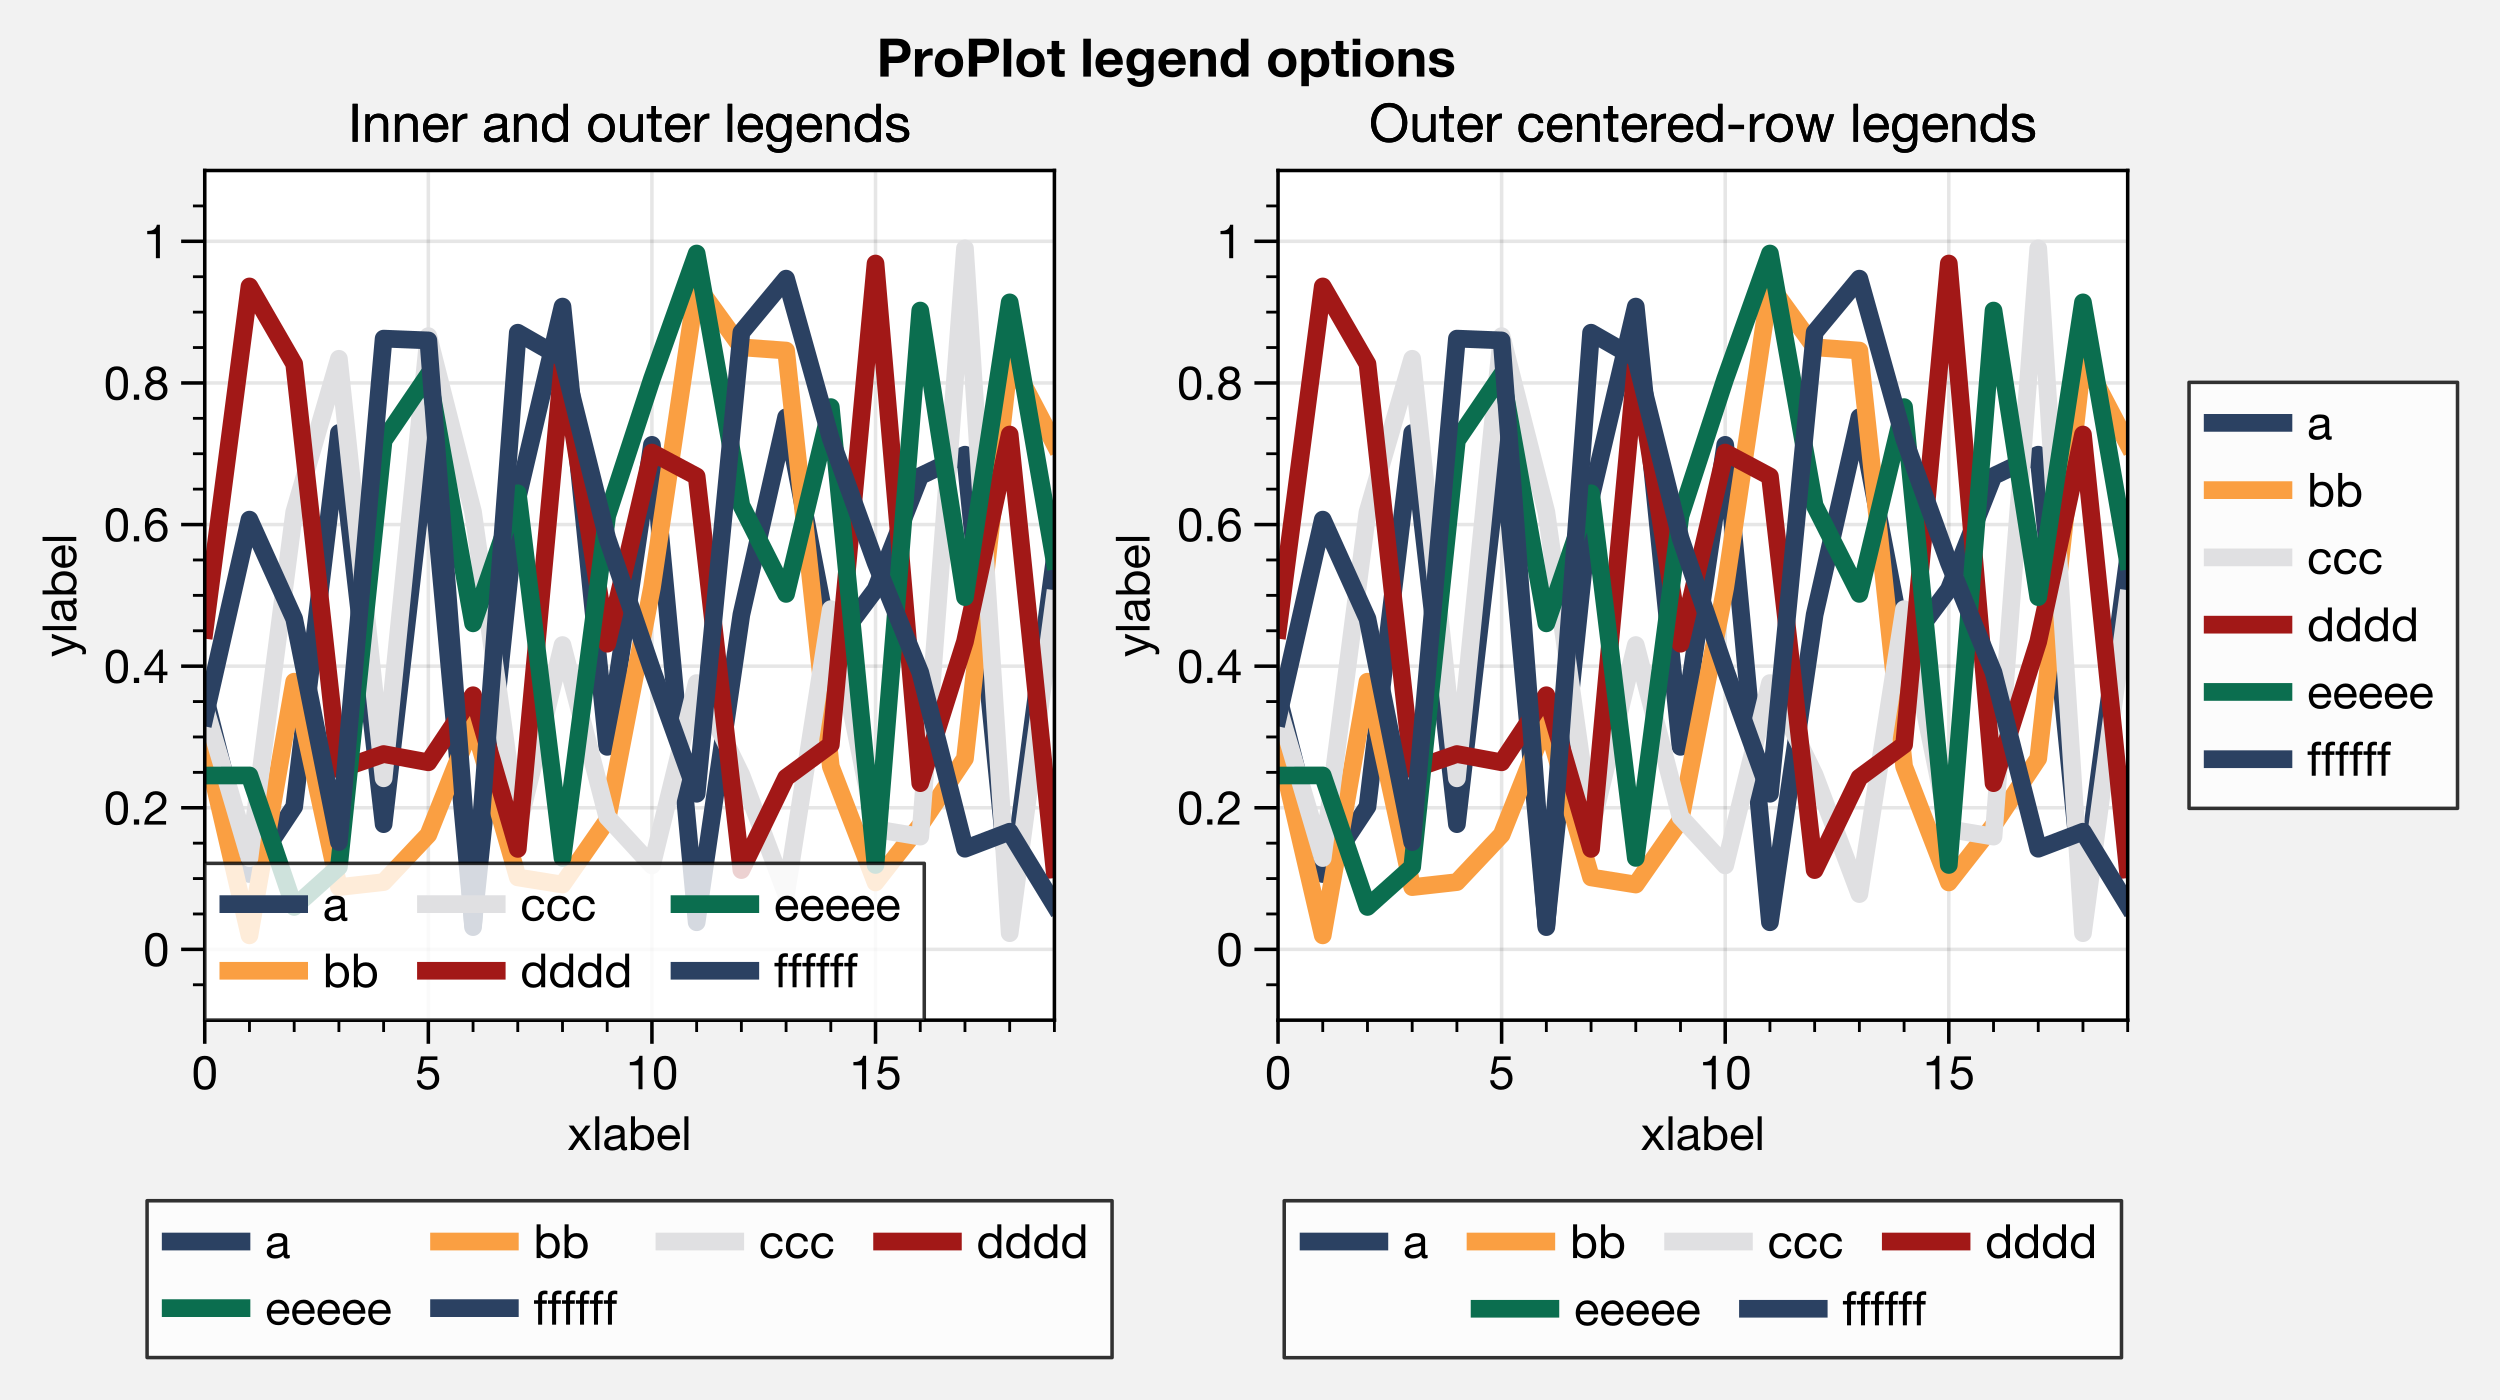 <?xml version="1.0" encoding="utf-8" standalone="no"?>
<!DOCTYPE svg PUBLIC "-//W3C//DTD SVG 1.1//EN"
  "http://www.w3.org/Graphics/SVG/1.1/DTD/svg11.dtd">
<!-- Created with matplotlib (https://matplotlib.org/) -->
<svg height="237.3pt" version="1.1" viewBox="0 0 423.7 237.3" width="423.7pt" xmlns="http://www.w3.org/2000/svg" xmlns:xlink="http://www.w3.org/1999/xlink">
 <defs>
  <style type="text/css">
*{stroke-linecap:butt;stroke-linejoin:round;}
  </style>
 </defs>
 <g id="figure_1">
  <g id="patch_1">
   <path d="M 0 237.3 
L 423.7 237.3 
L 423.7 0 
L 0 0 
z
" style="fill:#f2f2f2;"/>
  </g>
  <g id="axes_1">
   <g id="patch_2">
    <path d="M 34.7 172.9 
L 178.7 172.9 
L 178.7 28.9 
L 34.7 28.9 
z
" style="fill:#ffffff;"/>
   </g>
   <g id="matplotlib.axis_1">
    <g id="xtick_1">
     <g id="line2d_1">
      <path clip-path="url(#p3ea296bb78)" d="M 34.7 172.9 
L 34.7 28.9 
" style="fill:none;stroke:#000000;stroke-linecap:square;stroke-opacity:0.1;stroke-width:0.6;"/>
     </g>
     <g id="line2d_2">
      <defs>
       <path d="M 0 0 
L 0 4 
" id="mc934bd60f6" style="stroke:#000000;stroke-width:0.6;"/>
      </defs>
      <g>
       <use style="stroke:#000000;stroke-width:0.6;" x="34.7" xlink:href="#mc934bd60f6" y="172.9"/>
      </g>
     </g>
     <g id="text_1">
      <!-- 0 -->
      <defs>
       <path d="M 13.203 34.906 
Q 13.203 37.5 13.25 40.641 
Q 13.297 43.797 13.75 46.938 
Q 14.203 50.094 15.047 53.094 
Q 15.906 56.094 17.547 58.344 
Q 19.203 60.594 21.703 62 
Q 24.203 63.406 27.797 63.406 
Q 31.406 63.406 33.906 62 
Q 36.406 60.594 38.047 58.344 
Q 39.703 56.094 40.547 53.094 
Q 41.406 50.094 41.844 46.938 
Q 42.297 43.797 42.344 40.641 
Q 42.406 37.5 42.406 34.906 
Q 42.406 30.906 42.156 25.953 
Q 41.906 21 40.547 16.641 
Q 39.203 12.297 36.203 9.297 
Q 33.203 6.297 27.797 6.297 
Q 22.406 6.297 19.406 9.297 
Q 16.406 12.297 15.047 16.641 
Q 13.703 21 13.453 25.953 
Q 13.203 30.906 13.203 34.906 
z
M 4.203 34.797 
Q 4.203 30.906 4.391 26.703 
Q 4.594 22.5 5.391 18.5 
Q 6.203 14.5 7.703 10.953 
Q 9.203 7.406 11.797 4.703 
Q 14.406 2 18.344 0.453 
Q 22.297 -1.094 27.797 -1.094 
Q 33.406 -1.094 37.297 0.453 
Q 41.203 2 43.797 4.703 
Q 46.406 7.406 47.906 10.953 
Q 49.406 14.5 50.203 18.5 
Q 51 22.5 51.203 26.703 
Q 51.406 30.906 51.406 34.797 
Q 51.406 38.703 51.203 42.891 
Q 51 47.094 50.203 51.094 
Q 49.406 55.094 47.906 58.688 
Q 46.406 62.297 43.797 65 
Q 41.203 67.703 37.25 69.297 
Q 33.297 70.906 27.797 70.906 
Q 22.297 70.906 18.344 69.297 
Q 14.406 67.703 11.797 65 
Q 9.203 62.297 7.703 58.688 
Q 6.203 55.094 5.391 51.094 
Q 4.594 47.094 4.391 42.891 
Q 4.203 38.703 4.203 34.797 
z
" id="HelveticaNeue-48"/>
      </defs>
      <g transform="translate(32.476 184.613)scale(0.08 -0.08)">
       <use xlink:href="#HelveticaNeue-48"/>
      </g>
     </g>
    </g>
    <g id="xtick_2">
     <g id="line2d_3">
      <path clip-path="url(#p3ea296bb78)" d="M 72.595 172.9 
L 72.595 28.9 
" style="fill:none;stroke:#000000;stroke-linecap:square;stroke-opacity:0.1;stroke-width:0.6;"/>
     </g>
     <g id="line2d_4">
      <g>
       <use style="stroke:#000000;stroke-width:0.6;" x="72.595" xlink:href="#mc934bd60f6" y="172.9"/>
      </g>
     </g>
     <g id="text_2">
      <!-- 5 -->
      <defs>
       <path d="M 47 62.203 
L 47 69.703 
L 12 69.703 
L 5.406 32.906 
L 12.703 32.5 
Q 15.203 35.5 18.453 37.344 
Q 21.703 39.203 25.906 39.203 
Q 29.5 39.203 32.453 38 
Q 35.406 36.797 37.5 34.641 
Q 39.594 32.5 40.75 29.547 
Q 41.906 26.594 41.906 23.094 
Q 41.906 18.906 40.703 15.75 
Q 39.5 12.594 37.453 10.5 
Q 35.406 8.406 32.656 7.344 
Q 29.906 6.297 26.906 6.297 
Q 23.703 6.297 21.047 7.25 
Q 18.406 8.203 16.453 9.953 
Q 14.5 11.703 13.344 14.047 
Q 12.203 16.406 12 19.094 
L 3.5 19.094 
Q 3.594 14.297 5.391 10.5 
Q 7.203 6.703 10.297 4.141 
Q 13.406 1.594 17.453 0.25 
Q 21.5 -1.094 26.094 -1.094 
Q 32.297 -1.094 36.938 0.844 
Q 41.594 2.797 44.688 6.094 
Q 47.797 9.406 49.344 13.656 
Q 50.906 17.906 50.906 22.406 
Q 50.906 28.5 49.094 33.047 
Q 47.297 37.594 44.188 40.641 
Q 41.094 43.703 36.891 45.203 
Q 32.703 46.703 28 46.703 
Q 24.406 46.703 20.75 45.453 
Q 17.094 44.203 14.797 41.594 
L 14.594 41.797 
L 18.406 62.203 
z
" id="HelveticaNeue-53"/>
      </defs>
      <g transform="translate(70.371 184.613)scale(0.08 -0.08)">
       <use xlink:href="#HelveticaNeue-53"/>
      </g>
     </g>
    </g>
    <g id="xtick_3">
     <g id="line2d_5">
      <path clip-path="url(#p3ea296bb78)" d="M 110.489 172.9 
L 110.489 28.9 
" style="fill:none;stroke:#000000;stroke-linecap:square;stroke-opacity:0.1;stroke-width:0.6;"/>
     </g>
     <g id="line2d_6">
      <g>
       <use style="stroke:#000000;stroke-width:0.6;" x="110.489" xlink:href="#mc934bd60f6" y="172.9"/>
      </g>
     </g>
     <g id="text_3">
      <!-- 10 -->
      <defs>
       <path d="M 35.594 0 
L 35.594 70.906 
L 29.094 70.906 
Q 28.406 66.906 26.5 64.297 
Q 24.594 61.703 21.844 60.203 
Q 19.094 58.703 15.688 58.141 
Q 12.297 57.594 8.703 57.594 
L 8.703 50.797 
L 27.094 50.797 
L 27.094 0 
z
" id="HelveticaNeue-49"/>
      </defs>
      <g transform="translate(106.042 184.613)scale(0.08 -0.08)">
       <use xlink:href="#HelveticaNeue-49"/>
       <use x="55.6" xlink:href="#HelveticaNeue-48"/>
      </g>
     </g>
    </g>
    <g id="xtick_4">
     <g id="line2d_7">
      <path clip-path="url(#p3ea296bb78)" d="M 148.384 172.9 
L 148.384 28.9 
" style="fill:none;stroke:#000000;stroke-linecap:square;stroke-opacity:0.1;stroke-width:0.6;"/>
     </g>
     <g id="line2d_8">
      <g>
       <use style="stroke:#000000;stroke-width:0.6;" x="148.384" xlink:href="#mc934bd60f6" y="172.9"/>
      </g>
     </g>
     <g id="text_4">
      <!-- 15 -->
      <g transform="translate(143.937 184.613)scale(0.08 -0.08)">
       <use xlink:href="#HelveticaNeue-49"/>
       <use x="55.6" xlink:href="#HelveticaNeue-53"/>
      </g>
     </g>
    </g>
    <g id="xtick_5">
     <g id="line2d_9">
      <defs>
       <path d="M 0 0 
L 0 2 
" id="mbf23aa94cc" style="stroke:#000000;stroke-width:0.48;"/>
      </defs>
      <g>
       <use style="stroke:#000000;stroke-width:0.48;" x="42.279" xlink:href="#mbf23aa94cc" y="172.9"/>
      </g>
     </g>
    </g>
    <g id="xtick_6">
     <g id="line2d_10">
      <g>
       <use style="stroke:#000000;stroke-width:0.48;" x="49.858" xlink:href="#mbf23aa94cc" y="172.9"/>
      </g>
     </g>
    </g>
    <g id="xtick_7">
     <g id="line2d_11">
      <g>
       <use style="stroke:#000000;stroke-width:0.48;" x="57.437" xlink:href="#mbf23aa94cc" y="172.9"/>
      </g>
     </g>
    </g>
    <g id="xtick_8">
     <g id="line2d_12">
      <g>
       <use style="stroke:#000000;stroke-width:0.48;" x="65.016" xlink:href="#mbf23aa94cc" y="172.9"/>
      </g>
     </g>
    </g>
    <g id="xtick_9">
     <g id="line2d_13">
      <g>
       <use style="stroke:#000000;stroke-width:0.48;" x="80.174" xlink:href="#mbf23aa94cc" y="172.9"/>
      </g>
     </g>
    </g>
    <g id="xtick_10">
     <g id="line2d_14">
      <g>
       <use style="stroke:#000000;stroke-width:0.48;" x="87.753" xlink:href="#mbf23aa94cc" y="172.9"/>
      </g>
     </g>
    </g>
    <g id="xtick_11">
     <g id="line2d_15">
      <g>
       <use style="stroke:#000000;stroke-width:0.48;" x="95.332" xlink:href="#mbf23aa94cc" y="172.9"/>
      </g>
     </g>
    </g>
    <g id="xtick_12">
     <g id="line2d_16">
      <g>
       <use style="stroke:#000000;stroke-width:0.48;" x="102.911" xlink:href="#mbf23aa94cc" y="172.9"/>
      </g>
     </g>
    </g>
    <g id="xtick_13">
     <g id="line2d_17">
      <g>
       <use style="stroke:#000000;stroke-width:0.48;" x="118.068" xlink:href="#mbf23aa94cc" y="172.9"/>
      </g>
     </g>
    </g>
    <g id="xtick_14">
     <g id="line2d_18">
      <g>
       <use style="stroke:#000000;stroke-width:0.48;" x="125.647" xlink:href="#mbf23aa94cc" y="172.9"/>
      </g>
     </g>
    </g>
    <g id="xtick_15">
     <g id="line2d_19">
      <g>
       <use style="stroke:#000000;stroke-width:0.48;" x="133.226" xlink:href="#mbf23aa94cc" y="172.9"/>
      </g>
     </g>
    </g>
    <g id="xtick_16">
     <g id="line2d_20">
      <g>
       <use style="stroke:#000000;stroke-width:0.48;" x="140.805" xlink:href="#mbf23aa94cc" y="172.9"/>
      </g>
     </g>
    </g>
    <g id="xtick_17">
     <g id="line2d_21">
      <g>
       <use style="stroke:#000000;stroke-width:0.48;" x="155.963" xlink:href="#mbf23aa94cc" y="172.9"/>
      </g>
     </g>
    </g>
    <g id="xtick_18">
     <g id="line2d_22">
      <g>
       <use style="stroke:#000000;stroke-width:0.48;" x="163.542" xlink:href="#mbf23aa94cc" y="172.9"/>
      </g>
     </g>
    </g>
    <g id="xtick_19">
     <g id="line2d_23">
      <g>
       <use style="stroke:#000000;stroke-width:0.48;" x="171.121" xlink:href="#mbf23aa94cc" y="172.9"/>
      </g>
     </g>
    </g>
    <g id="xtick_20">
     <g id="line2d_24">
      <g>
       <use style="stroke:#000000;stroke-width:0.48;" x="178.7" xlink:href="#mbf23aa94cc" y="172.9"/>
      </g>
     </g>
    </g>
    <g id="text_5">
     <!-- xlabel -->
     <defs>
      <path d="M 20.297 27.203 
L 0.906 0 
L 11.203 0 
L 25.594 21.406 
L 40 0 
L 50.906 0 
L 30.906 27.906 
L 48.703 51.703 
L 38.5 51.703 
L 25.594 33.594 
L 13.203 51.703 
L 2.297 51.703 
z
" id="HelveticaNeue-120"/>
      <path d="M 6.906 71.406 
L 6.906 0 
L 15.406 0 
L 15.406 71.406 
z
" id="HelveticaNeue-108"/>
      <path d="M 52.203 0.203 
Q 50 -1.094 46.094 -1.094 
Q 42.797 -1.094 40.844 0.75 
Q 38.906 2.594 38.906 6.797 
Q 35.406 2.594 30.75 0.75 
Q 26.094 -1.094 20.703 -1.094 
Q 17.203 -1.094 14.047 -0.297 
Q 10.906 0.5 8.594 2.203 
Q 6.297 3.906 4.938 6.656 
Q 3.594 9.406 3.594 13.297 
Q 3.594 17.703 5.094 20.5 
Q 6.594 23.297 9.047 25.047 
Q 11.5 26.797 14.641 27.688 
Q 17.797 28.594 21.094 29.203 
Q 24.594 29.906 27.75 30.25 
Q 30.906 30.594 33.297 31.25 
Q 35.703 31.906 37.094 33.156 
Q 38.5 34.406 38.5 36.797 
Q 38.5 39.594 37.453 41.297 
Q 36.406 43 34.75 43.891 
Q 33.094 44.797 31.047 45.094 
Q 29 45.406 27 45.406 
Q 21.594 45.406 18 43.344 
Q 14.406 41.297 14.094 35.594 
L 5.594 35.594 
Q 5.797 40.406 7.594 43.703 
Q 9.406 47 12.406 49.047 
Q 15.406 51.094 19.25 52 
Q 23.094 52.906 27.5 52.906 
Q 31 52.906 34.453 52.406 
Q 37.906 51.906 40.703 50.344 
Q 43.5 48.797 45.203 46 
Q 46.906 43.203 46.906 38.703 
L 46.906 12.094 
Q 46.906 9.094 47.25 7.688 
Q 47.594 6.297 49.594 6.297 
Q 50.703 6.297 52.203 6.797 
z
M 38.406 26.703 
Q 36.797 25.5 34.188 24.953 
Q 31.594 24.406 28.75 24.047 
Q 25.906 23.703 23 23.25 
Q 20.094 22.797 17.797 21.797 
Q 15.5 20.797 14.047 18.938 
Q 12.594 17.094 12.594 13.906 
Q 12.594 11.797 13.438 10.344 
Q 14.297 8.906 15.641 8 
Q 17 7.094 18.797 6.688 
Q 20.594 6.297 22.594 6.297 
Q 26.797 6.297 29.797 7.438 
Q 32.797 8.594 34.688 10.344 
Q 36.594 12.094 37.5 14.141 
Q 38.406 16.203 38.406 18 
z
" id="HelveticaNeue-97"/>
      <path d="M 6.703 71.406 
L 6.703 0 
L 15.203 0 
L 15.203 6.906 
L 15.406 6.906 
Q 16.797 4.594 18.844 3.047 
Q 20.906 1.5 23.203 0.594 
Q 25.5 -0.297 27.844 -0.688 
Q 30.203 -1.094 32.094 -1.094 
Q 38 -1.094 42.453 1 
Q 46.906 3.094 49.844 6.75 
Q 52.797 10.406 54.25 15.297 
Q 55.703 20.203 55.703 25.703 
Q 55.703 31.203 54.203 36.094 
Q 52.703 41 49.75 44.75 
Q 46.797 48.5 42.344 50.703 
Q 37.906 52.906 31.906 52.906 
Q 26.5 52.906 22 50.953 
Q 17.5 49 15.406 44.703 
L 15.203 44.703 
L 15.203 71.406 
z
M 46.703 26.297 
Q 46.703 22.5 45.891 18.891 
Q 45.094 15.297 43.297 12.5 
Q 41.5 9.703 38.547 8 
Q 35.594 6.297 31.203 6.297 
Q 26.797 6.297 23.688 7.938 
Q 20.594 9.594 18.641 12.297 
Q 16.703 15 15.797 18.547 
Q 14.906 22.094 14.906 25.906 
Q 14.906 29.5 15.75 33 
Q 16.594 36.5 18.5 39.25 
Q 20.406 42 23.406 43.703 
Q 26.406 45.406 30.703 45.406 
Q 34.797 45.406 37.844 43.797 
Q 40.906 42.203 42.844 39.5 
Q 44.797 36.797 45.75 33.344 
Q 46.703 29.906 46.703 26.297 
z
" id="HelveticaNeue-98"/>
      <path d="M 42.297 30.797 
L 12.594 30.797 
Q 12.797 33.797 13.891 36.438 
Q 15 39.094 16.891 41.094 
Q 18.797 43.094 21.438 44.25 
Q 24.094 45.406 27.406 45.406 
Q 30.594 45.406 33.25 44.25 
Q 35.906 43.094 37.844 41.141 
Q 39.797 39.203 40.938 36.5 
Q 42.094 33.797 42.297 30.797 
z
M 50.5 16.406 
L 42.094 16.406 
Q 41 11.297 37.547 8.797 
Q 34.094 6.297 28.703 6.297 
Q 24.5 6.297 21.391 7.688 
Q 18.297 9.094 16.297 11.438 
Q 14.297 13.797 13.391 16.844 
Q 12.5 19.906 12.594 23.297 
L 51.297 23.297 
Q 51.5 28 50.453 33.203 
Q 49.406 38.406 46.656 42.797 
Q 43.906 47.203 39.344 50.047 
Q 34.797 52.906 27.906 52.906 
Q 22.594 52.906 18.141 50.906 
Q 13.703 48.906 10.453 45.297 
Q 7.203 41.703 5.391 36.797 
Q 3.594 31.906 3.594 26 
Q 3.797 20.094 5.344 15.094 
Q 6.906 10.094 10 6.5 
Q 13.094 2.906 17.641 0.906 
Q 22.203 -1.094 28.406 -1.094 
Q 37.203 -1.094 43 3.297 
Q 48.797 7.703 50.5 16.406 
z
" id="HelveticaNeue-101"/>
     </defs>
     <g transform="translate(96.184 194.901)scale(0.08 -0.08)">
      <use xlink:href="#HelveticaNeue-120"/>
      <use x="51.8" xlink:href="#HelveticaNeue-108"/>
      <use x="74" xlink:href="#HelveticaNeue-97"/>
      <use x="127.7" xlink:href="#HelveticaNeue-98"/>
      <use x="187" xlink:href="#HelveticaNeue-101"/>
      <use x="240.7" xlink:href="#HelveticaNeue-108"/>
     </g>
    </g>
   </g>
   <g id="matplotlib.axis_2">
    <g id="ytick_1">
     <g id="line2d_25">
      <path clip-path="url(#p3ea296bb78)" d="M 34.7 160.9 
L 178.7 160.9 
" style="fill:none;stroke:#000000;stroke-linecap:square;stroke-opacity:0.1;stroke-width:0.6;"/>
     </g>
     <g id="line2d_26">
      <defs>
       <path d="M 0 0 
L -4 0 
" id="m52b3c4892a" style="stroke:#000000;stroke-width:0.6;"/>
      </defs>
      <g>
       <use style="stroke:#000000;stroke-width:0.6;" x="34.7" xlink:href="#m52b3c4892a" y="160.9"/>
      </g>
     </g>
     <g id="text_6">
      <!-- 0 -->
      <g transform="translate(24.253 163.756)scale(0.08 -0.08)">
       <use xlink:href="#HelveticaNeue-48"/>
      </g>
     </g>
    </g>
    <g id="ytick_2">
     <g id="line2d_27">
      <path clip-path="url(#p3ea296bb78)" d="M 34.7 136.9 
L 178.7 136.9 
" style="fill:none;stroke:#000000;stroke-linecap:square;stroke-opacity:0.1;stroke-width:0.6;"/>
     </g>
     <g id="line2d_28">
      <g>
       <use style="stroke:#000000;stroke-width:0.6;" x="34.7" xlink:href="#m52b3c4892a" y="136.9"/>
      </g>
     </g>
     <g id="text_7">
      <!-- 0.2 -->
      <defs>
       <path d="M 8.297 11.094 
L 8.297 0 
L 19.406 0 
L 19.406 11.094 
z
" id="HelveticaNeue-46"/>
       <path d="M 4.406 45.797 
L 12.906 45.797 
Q 12.797 49 13.547 52.141 
Q 14.297 55.297 16 57.797 
Q 17.703 60.297 20.344 61.844 
Q 23 63.406 26.703 63.406 
Q 29.5 63.406 32 62.5 
Q 34.5 61.594 36.344 59.891 
Q 38.203 58.203 39.297 55.844 
Q 40.406 53.5 40.406 50.594 
Q 40.406 46.906 39.25 44.094 
Q 38.094 41.297 35.844 38.891 
Q 33.594 36.5 30.188 34.141 
Q 26.797 31.797 22.297 29 
Q 18.594 26.797 15.188 24.297 
Q 11.797 21.797 9.094 18.5 
Q 6.406 15.203 4.656 10.75 
Q 2.906 6.297 2.406 0 
L 48.703 0 
L 48.703 7.5 
L 12.297 7.5 
Q 12.906 10.797 14.844 13.344 
Q 16.797 15.906 19.547 18.094 
Q 22.297 20.297 25.594 22.25 
Q 28.906 24.203 32.203 26.203 
Q 35.5 28.297 38.594 30.594 
Q 41.703 32.906 44.094 35.75 
Q 46.5 38.594 47.953 42.188 
Q 49.406 45.797 49.406 50.5 
Q 49.406 55.5 47.656 59.297 
Q 45.906 63.094 42.906 65.641 
Q 39.906 68.203 35.844 69.547 
Q 31.797 70.906 27.203 70.906 
Q 21.594 70.906 17.188 69 
Q 12.797 67.094 9.844 63.75 
Q 6.906 60.406 5.5 55.797 
Q 4.094 51.203 4.406 45.797 
z
" id="HelveticaNeue-50"/>
      </defs>
      <g transform="translate(17.581 139.756)scale(0.08 -0.08)">
       <use xlink:href="#HelveticaNeue-48"/>
       <use x="55.6" xlink:href="#HelveticaNeue-46"/>
       <use x="83.4" xlink:href="#HelveticaNeue-50"/>
      </g>
     </g>
    </g>
    <g id="ytick_3">
     <g id="line2d_29">
      <path clip-path="url(#p3ea296bb78)" d="M 34.7 112.9 
L 178.7 112.9 
" style="fill:none;stroke:#000000;stroke-linecap:square;stroke-opacity:0.1;stroke-width:0.6;"/>
     </g>
     <g id="line2d_30">
      <g>
       <use style="stroke:#000000;stroke-width:0.6;" x="34.7" xlink:href="#m52b3c4892a" y="112.9"/>
      </g>
     </g>
     <g id="text_8">
      <!-- 0.4 -->
      <defs>
       <path d="M 33.906 24.094 
L 10.094 24.094 
L 33.703 58.797 
L 33.906 58.797 
z
M 41.906 24.094 
L 41.906 70.906 
L 35.094 70.906 
L 2.797 24.797 
L 2.797 16.594 
L 33.906 16.594 
L 33.906 0 
L 41.906 0 
L 41.906 16.594 
L 51.5 16.594 
L 51.5 24.094 
z
" id="HelveticaNeue-52"/>
      </defs>
      <g transform="translate(17.581 115.756)scale(0.08 -0.08)">
       <use xlink:href="#HelveticaNeue-48"/>
       <use x="55.6" xlink:href="#HelveticaNeue-46"/>
       <use x="83.4" xlink:href="#HelveticaNeue-52"/>
      </g>
     </g>
    </g>
    <g id="ytick_4">
     <g id="line2d_31">
      <path clip-path="url(#p3ea296bb78)" d="M 34.7 88.9 
L 178.7 88.9 
" style="fill:none;stroke:#000000;stroke-linecap:square;stroke-opacity:0.1;stroke-width:0.6;"/>
     </g>
     <g id="line2d_32">
      <g>
       <use style="stroke:#000000;stroke-width:0.6;" x="34.7" xlink:href="#m52b3c4892a" y="88.9"/>
      </g>
     </g>
     <g id="text_9">
      <!-- 0.6 -->
      <defs>
       <path d="M 41.406 52.797 
L 49.906 52.797 
Q 49.094 61.594 43.891 66.25 
Q 38.703 70.906 29.906 70.906 
Q 22.297 70.906 17.297 67.703 
Q 12.297 64.5 9.297 59.203 
Q 6.297 53.906 5.047 47.047 
Q 3.797 40.203 3.797 32.906 
Q 3.797 27.297 4.641 21.297 
Q 5.5 15.297 8.094 10.297 
Q 10.703 5.297 15.5 2.094 
Q 20.297 -1.094 28.203 -1.094 
Q 34.906 -1.094 39.453 1.156 
Q 44 3.406 46.75 6.844 
Q 49.5 10.297 50.703 14.5 
Q 51.906 18.703 51.906 22.594 
Q 51.906 27.5 50.406 31.703 
Q 48.906 35.906 46.156 39 
Q 43.406 42.094 39.344 43.844 
Q 35.297 45.594 30.203 45.594 
Q 24.406 45.594 19.953 43.391 
Q 15.5 41.203 12.5 36.297 
L 12.297 36.5 
Q 12.406 40.594 13.094 45.297 
Q 13.797 50 15.641 54.047 
Q 17.5 58.094 20.797 60.75 
Q 24.094 63.406 29.5 63.406 
Q 34.594 63.406 37.688 60.5 
Q 40.797 57.594 41.406 52.797 
z
M 28.594 38.094 
Q 32.203 38.094 34.891 36.797 
Q 37.594 35.5 39.391 33.344 
Q 41.203 31.203 42.047 28.25 
Q 42.906 25.297 42.906 22 
Q 42.906 18.906 41.953 16.047 
Q 41 13.203 39.203 11 
Q 37.406 8.797 34.75 7.547 
Q 32.094 6.297 28.594 6.297 
Q 25.094 6.297 22.344 7.547 
Q 19.594 8.797 17.75 10.891 
Q 15.906 13 14.906 15.891 
Q 13.906 18.797 13.906 22.094 
Q 13.906 25.406 14.844 28.344 
Q 15.797 31.297 17.688 33.438 
Q 19.594 35.594 22.297 36.844 
Q 25 38.094 28.594 38.094 
z
" id="HelveticaNeue-54"/>
      </defs>
      <g transform="translate(17.581 91.756)scale(0.08 -0.08)">
       <use xlink:href="#HelveticaNeue-48"/>
       <use x="55.6" xlink:href="#HelveticaNeue-46"/>
       <use x="83.4" xlink:href="#HelveticaNeue-54"/>
      </g>
     </g>
    </g>
    <g id="ytick_5">
     <g id="line2d_33">
      <path clip-path="url(#p3ea296bb78)" d="M 34.7 64.9 
L 178.7 64.9 
" style="fill:none;stroke:#000000;stroke-linecap:square;stroke-opacity:0.1;stroke-width:0.6;"/>
     </g>
     <g id="line2d_34">
      <g>
       <use style="stroke:#000000;stroke-width:0.6;" x="34.7" xlink:href="#m52b3c4892a" y="64.9"/>
      </g>
     </g>
     <g id="text_10">
      <!-- 0.8 -->
      <defs>
       <path d="M 15.5 52.5 
Q 15.5 55.203 16.5 57.203 
Q 17.5 59.203 19.141 60.594 
Q 20.797 62 23.094 62.703 
Q 25.406 63.406 27.906 63.406 
Q 33.094 63.406 36.438 60.656 
Q 39.797 57.906 39.797 52.5 
Q 39.797 47.094 36.5 44.094 
Q 33.203 41.094 28.094 41.094 
Q 25.5 41.094 23.203 41.797 
Q 20.906 42.5 19.203 43.891 
Q 17.5 45.297 16.5 47.438 
Q 15.5 49.594 15.5 52.5 
z
M 6.5 52.797 
Q 6.5 48 9.203 43.953 
Q 11.906 39.906 16.406 38.094 
Q 10.406 36 7.203 31.344 
Q 4 26.703 4 20.406 
Q 4 15 5.844 10.953 
Q 7.703 6.906 10.953 4.203 
Q 14.203 1.5 18.594 0.203 
Q 23 -1.094 28.094 -1.094 
Q 33 -1.094 37.297 0.297 
Q 41.594 1.703 44.75 4.453 
Q 47.906 7.203 49.75 11.203 
Q 51.594 15.203 51.594 20.406 
Q 51.594 27 48.5 31.547 
Q 45.406 36.094 39 38.094 
Q 43.5 40.094 46.141 44.047 
Q 48.797 48 48.797 52.797 
Q 48.797 56.203 47.594 59.453 
Q 46.406 62.703 43.844 65.25 
Q 41.297 67.797 37.188 69.344 
Q 33.094 70.906 27.297 70.906 
Q 23.203 70.906 19.453 69.703 
Q 15.703 68.5 12.797 66.203 
Q 9.906 63.906 8.203 60.547 
Q 6.5 57.203 6.5 52.797 
z
M 13 20 
Q 13 23.094 14.141 25.594 
Q 15.297 28.094 17.344 29.891 
Q 19.406 31.703 22.156 32.641 
Q 24.906 33.594 28 33.594 
Q 31 33.594 33.641 32.547 
Q 36.297 31.5 38.297 29.703 
Q 40.297 27.906 41.438 25.453 
Q 42.594 23 42.594 20.094 
Q 42.594 17.094 41.547 14.594 
Q 40.5 12.094 38.547 10.25 
Q 36.594 8.406 33.938 7.344 
Q 31.297 6.297 28.094 6.297 
Q 21.5 6.297 17.25 9.938 
Q 13 13.594 13 20 
z
" id="HelveticaNeue-56"/>
      </defs>
      <g transform="translate(17.581 67.756)scale(0.08 -0.08)">
       <use xlink:href="#HelveticaNeue-48"/>
       <use x="55.6" xlink:href="#HelveticaNeue-46"/>
       <use x="83.4" xlink:href="#HelveticaNeue-56"/>
      </g>
     </g>
    </g>
    <g id="ytick_6">
     <g id="line2d_35">
      <path clip-path="url(#p3ea296bb78)" d="M 34.7 40.9 
L 178.7 40.9 
" style="fill:none;stroke:#000000;stroke-linecap:square;stroke-opacity:0.1;stroke-width:0.6;"/>
     </g>
     <g id="line2d_36">
      <g>
       <use style="stroke:#000000;stroke-width:0.6;" x="34.7" xlink:href="#m52b3c4892a" y="40.9"/>
      </g>
     </g>
     <g id="text_11">
      <!-- 1 -->
      <g transform="translate(24.253 43.756)scale(0.08 -0.08)">
       <use xlink:href="#HelveticaNeue-49"/>
      </g>
     </g>
    </g>
    <g id="ytick_7">
     <g id="line2d_37">
      <defs>
       <path d="M 0 0 
L -2 0 
" id="ma67855b99c" style="stroke:#000000;stroke-width:0.48;"/>
      </defs>
      <g>
       <use style="stroke:#000000;stroke-width:0.48;" x="34.7" xlink:href="#ma67855b99c" y="166.9"/>
      </g>
     </g>
    </g>
    <g id="ytick_8">
     <g id="line2d_38">
      <g>
       <use style="stroke:#000000;stroke-width:0.48;" x="34.7" xlink:href="#ma67855b99c" y="154.9"/>
      </g>
     </g>
    </g>
    <g id="ytick_9">
     <g id="line2d_39">
      <g>
       <use style="stroke:#000000;stroke-width:0.48;" x="34.7" xlink:href="#ma67855b99c" y="148.9"/>
      </g>
     </g>
    </g>
    <g id="ytick_10">
     <g id="line2d_40">
      <g>
       <use style="stroke:#000000;stroke-width:0.48;" x="34.7" xlink:href="#ma67855b99c" y="142.9"/>
      </g>
     </g>
    </g>
    <g id="ytick_11">
     <g id="line2d_41">
      <g>
       <use style="stroke:#000000;stroke-width:0.48;" x="34.7" xlink:href="#ma67855b99c" y="130.9"/>
      </g>
     </g>
    </g>
    <g id="ytick_12">
     <g id="line2d_42">
      <g>
       <use style="stroke:#000000;stroke-width:0.48;" x="34.7" xlink:href="#ma67855b99c" y="124.9"/>
      </g>
     </g>
    </g>
    <g id="ytick_13">
     <g id="line2d_43">
      <g>
       <use style="stroke:#000000;stroke-width:0.48;" x="34.7" xlink:href="#ma67855b99c" y="118.9"/>
      </g>
     </g>
    </g>
    <g id="ytick_14">
     <g id="line2d_44">
      <g>
       <use style="stroke:#000000;stroke-width:0.48;" x="34.7" xlink:href="#ma67855b99c" y="106.9"/>
      </g>
     </g>
    </g>
    <g id="ytick_15">
     <g id="line2d_45">
      <g>
       <use style="stroke:#000000;stroke-width:0.48;" x="34.7" xlink:href="#ma67855b99c" y="100.9"/>
      </g>
     </g>
    </g>
    <g id="ytick_16">
     <g id="line2d_46">
      <g>
       <use style="stroke:#000000;stroke-width:0.48;" x="34.7" xlink:href="#ma67855b99c" y="94.9"/>
      </g>
     </g>
    </g>
    <g id="ytick_17">
     <g id="line2d_47">
      <g>
       <use style="stroke:#000000;stroke-width:0.48;" x="34.7" xlink:href="#ma67855b99c" y="82.9"/>
      </g>
     </g>
    </g>
    <g id="ytick_18">
     <g id="line2d_48">
      <g>
       <use style="stroke:#000000;stroke-width:0.48;" x="34.7" xlink:href="#ma67855b99c" y="76.9"/>
      </g>
     </g>
    </g>
    <g id="ytick_19">
     <g id="line2d_49">
      <g>
       <use style="stroke:#000000;stroke-width:0.48;" x="34.7" xlink:href="#ma67855b99c" y="70.9"/>
      </g>
     </g>
    </g>
    <g id="ytick_20">
     <g id="line2d_50">
      <g>
       <use style="stroke:#000000;stroke-width:0.48;" x="34.7" xlink:href="#ma67855b99c" y="58.9"/>
      </g>
     </g>
    </g>
    <g id="ytick_21">
     <g id="line2d_51">
      <g>
       <use style="stroke:#000000;stroke-width:0.48;" x="34.7" xlink:href="#ma67855b99c" y="52.9"/>
      </g>
     </g>
    </g>
    <g id="ytick_22">
     <g id="line2d_52">
      <g>
       <use style="stroke:#000000;stroke-width:0.48;" x="34.7" xlink:href="#ma67855b99c" y="46.9"/>
      </g>
     </g>
    </g>
    <g id="ytick_23">
     <g id="line2d_53">
      <g>
       <use style="stroke:#000000;stroke-width:0.48;" x="34.7" xlink:href="#ma67855b99c" y="34.9"/>
      </g>
     </g>
    </g>
    <g id="text_12">
     <!-- ylabel -->
     <defs>
      <path d="M 26.703 -6.906 
Q 25.203 -10.703 23.75 -13.297 
Q 22.297 -15.906 20.547 -17.547 
Q 18.797 -19.203 16.641 -19.953 
Q 14.5 -20.703 11.703 -20.703 
Q 10.203 -20.703 8.703 -20.5 
Q 7.203 -20.297 5.797 -19.797 
L 5.797 -12 
Q 6.906 -12.5 8.344 -12.844 
Q 9.797 -13.203 10.797 -13.203 
Q 13.406 -13.203 15.156 -11.953 
Q 16.906 -10.703 17.797 -8.406 
L 21.297 0.297 
L 0.797 51.703 
L 10.406 51.703 
L 25.5 9.406 
L 25.703 9.406 
L 40.203 51.703 
L 49.203 51.703 
z
" id="HelveticaNeue-121"/>
     </defs>
     <g transform="translate(12.925 111.344)rotate(-90)scale(0.08 -0.08)">
      <use xlink:href="#HelveticaNeue-121"/>
      <use x="50" xlink:href="#HelveticaNeue-108"/>
      <use x="72.2" xlink:href="#HelveticaNeue-97"/>
      <use x="125.9" xlink:href="#HelveticaNeue-98"/>
      <use x="185.2" xlink:href="#HelveticaNeue-101"/>
      <use x="238.9" xlink:href="#HelveticaNeue-108"/>
     </g>
    </g>
   </g>
   <g id="line2d_54">
    <path clip-path="url(#p3ea296bb78)" d="M 34.7 117.888 
L 42.279 148.134 
L 49.858 136.719 
L 57.437 73.381 
L 65.016 139.679 
L 72.595 73.935 
L 80.174 156.785 
L 87.753 84.245 
L 95.332 51.958 
L 102.911 126.577 
L 110.489 75.392 
L 118.068 156.306 
L 125.647 104.173 
L 133.226 70.712 
L 140.805 110.039 
L 148.384 99.892 
L 155.963 80.673 
L 163.542 77.056 
L 171.121 152.151 
L 178.7 95.006 
" style="fill:none;stroke:#2b4162;stroke-linecap:square;stroke-width:3;"/>
   </g>
   <g id="line2d_55">
    <path clip-path="url(#p3ea296bb78)" d="M 34.7 125.899 
L 42.279 158.525 
L 49.858 115.529 
L 57.437 150.35 
L 65.016 149.5 
L 72.595 141.467 
L 80.174 122.425 
L 87.753 148.703 
L 95.332 149.913 
L 102.911 139.026 
L 110.489 99.594 
L 118.068 48.399 
L 125.647 58.863 
L 133.226 59.411 
L 140.805 129.906 
L 148.384 149.556 
L 155.963 139.871 
L 163.542 128.55 
L 171.121 60.749 
L 178.7 75.229 
" style="fill:none;stroke:#fa9f42;stroke-linecap:square;stroke-width:3;"/>
   </g>
   <g id="line2d_56">
    <path clip-path="url(#p3ea296bb78)" d="M 34.7 119.711 
L 42.279 145.426 
L 49.858 86.795 
L 57.437 60.805 
L 65.016 131.907 
L 72.595 56.966 
L 80.174 86.764 
L 87.753 140.402 
L 95.332 109.323 
L 102.911 138.459 
L 110.489 146.669 
L 118.068 115.765 
L 125.647 131.334 
L 133.226 151.529 
L 140.805 103.239 
L 148.384 140.527 
L 155.963 141.791 
L 163.542 42.096 
L 171.121 158.157 
L 178.7 101.526 
" style="fill:none;stroke:#e0e0e2;stroke-linecap:square;stroke-width:3;"/>
   </g>
   <g id="line2d_57">
    <path clip-path="url(#p3ea296bb78)" d="M 34.7 106.729 
L 42.279 48.545 
L 49.858 61.683 
L 57.437 130.423 
L 65.016 127.795 
L 72.595 129.199 
L 80.174 117.828 
L 87.753 143.872 
L 95.332 61.808 
L 102.911 109.1 
L 110.489 76.698 
L 118.068 80.744 
L 125.647 147.462 
L 133.226 131.793 
L 140.805 126.218 
L 148.384 44.66 
L 155.963 132.732 
L 163.542 108.742 
L 171.121 73.641 
L 178.7 147.316 
" style="fill:none;stroke:#a21817;stroke-linecap:square;stroke-width:3;"/>
   </g>
   <g id="line2d_58">
    <path clip-path="url(#p3ea296bb78)" d="M 34.7 131.436 
L 42.279 131.418 
L 49.858 153.71 
L 57.437 146.921 
L 65.016 74.655 
L 72.595 63.506 
L 80.174 105.644 
L 87.753 83.601 
L 95.332 145.4 
L 102.911 87.417 
L 110.489 64.222 
L 118.068 42.963 
L 125.647 85.671 
L 133.226 100.657 
L 140.805 68.994 
L 148.384 146.595 
L 155.963 52.63 
L 163.542 101.203 
L 171.121 51.246 
L 178.7 94.995 
" style="fill:none;stroke:#0b6e4f;stroke-linecap:square;stroke-width:3;"/>
   </g>
   <g id="line2d_59">
    <path clip-path="url(#p3ea296bb78)" d="M 34.7 121.558 
L 42.279 88.064 
L 49.858 104.868 
L 57.437 142.72 
L 65.016 57.389 
L 72.595 57.693 
L 80.174 157.129 
L 87.753 56.385 
L 95.332 60.731 
L 102.911 91.2 
L 110.489 113.443 
L 118.068 134.528 
L 125.647 56.343 
L 133.226 47.223 
L 140.805 74.364 
L 148.384 95.354 
L 155.963 113.968 
L 163.542 143.845 
L 171.121 140.955 
L 178.7 153.371 
" style="fill:none;stroke:#2b4162;stroke-linecap:square;stroke-width:3;"/>
   </g>
   <g id="patch_3">
    <path d="M 34.7 172.9 
L 34.7 28.9 
" style="fill:none;stroke:#000000;stroke-linecap:square;stroke-linejoin:miter;stroke-width:0.6;"/>
   </g>
   <g id="patch_4">
    <path d="M 178.7 172.9 
L 178.7 28.9 
" style="fill:none;stroke:#000000;stroke-linecap:square;stroke-linejoin:miter;stroke-width:0.6;"/>
   </g>
   <g id="patch_5">
    <path d="M 34.7 172.9 
L 178.7 172.9 
" style="fill:none;stroke:#000000;stroke-linecap:square;stroke-linejoin:miter;stroke-width:0.6;"/>
   </g>
   <g id="patch_6">
    <path d="M 34.7 28.9 
L 178.7 28.9 
" style="fill:none;stroke:#000000;stroke-linecap:square;stroke-linejoin:miter;stroke-width:0.6;"/>
   </g>
   <g id="text_13">
    <!-- Inner and outer legends -->
    <defs>
     <path d="M 8.203 71.406 
L 8.203 0 
L 17.703 0 
L 17.703 71.406 
z
" id="HelveticaNeue-73"/>
     <path d="M 6.406 51.703 
L 6.406 0 
L 14.906 0 
L 14.906 29.203 
Q 14.906 32.703 15.844 35.641 
Q 16.797 38.594 18.688 40.797 
Q 20.594 43 23.438 44.203 
Q 26.297 45.406 30.203 45.406 
Q 35.094 45.406 37.891 42.594 
Q 40.703 39.797 40.703 35 
L 40.703 0 
L 49.203 0 
L 49.203 34 
Q 49.203 38.203 48.344 41.641 
Q 47.5 45.094 45.391 47.594 
Q 43.297 50.094 39.891 51.5 
Q 36.5 52.906 31.406 52.906 
Q 19.906 52.906 14.594 43.5 
L 14.406 43.5 
L 14.406 51.703 
z
" id="HelveticaNeue-110"/>
     <path d="M 6.094 51.703 
L 6.094 0 
L 14.594 0 
L 14.594 23 
Q 14.594 28 15.594 31.844 
Q 16.594 35.703 18.797 38.391 
Q 21 41.094 24.594 42.5 
Q 28.203 43.906 33.297 43.906 
L 33.297 52.906 
Q 26.406 53.094 21.906 50.094 
Q 17.406 47.094 14.297 40.797 
L 14.094 40.797 
L 14.094 51.703 
z
" id="HelveticaNeue-114"/>
     <path id="HelveticaNeue-32"/>
     <path d="M 12.594 25.406 
Q 12.594 29.203 13.391 32.797 
Q 14.203 36.406 16 39.203 
Q 17.797 42 20.797 43.703 
Q 23.797 45.406 28.094 45.406 
Q 32.5 45.406 35.594 43.75 
Q 38.703 42.094 40.641 39.391 
Q 42.594 36.703 43.5 33.141 
Q 44.406 29.594 44.406 25.797 
Q 44.406 22.203 43.547 18.703 
Q 42.703 15.203 40.797 12.453 
Q 38.906 9.703 35.906 8 
Q 32.906 6.297 28.594 6.297 
Q 24.5 6.297 21.453 7.891 
Q 18.406 9.5 16.453 12.203 
Q 14.5 14.906 13.547 18.344 
Q 12.594 21.797 12.594 25.406 
z
M 52.594 0 
L 52.594 71.406 
L 44.094 71.406 
L 44.094 44.797 
L 43.906 44.797 
Q 42.5 47.094 40.453 48.641 
Q 38.406 50.203 36.094 51.141 
Q 33.797 52.094 31.5 52.5 
Q 29.203 52.906 27.203 52.906 
Q 21.297 52.906 16.844 50.75 
Q 12.406 48.594 9.453 44.938 
Q 6.5 41.297 5.047 36.391 
Q 3.594 31.5 3.594 26 
Q 3.594 20.5 5.094 15.594 
Q 6.594 10.703 9.547 7 
Q 12.5 3.297 16.953 1.094 
Q 21.406 -1.094 27.406 -1.094 
Q 32.797 -1.094 37.297 0.797 
Q 41.797 2.703 43.906 7 
L 44.094 7 
L 44.094 0 
z
" id="HelveticaNeue-100"/>
     <path d="M 12.594 25.797 
Q 12.594 30.5 13.844 34.141 
Q 15.094 37.797 17.297 40.297 
Q 19.5 42.797 22.453 44.094 
Q 25.406 45.406 28.703 45.406 
Q 32 45.406 34.953 44.094 
Q 37.906 42.797 40.094 40.297 
Q 42.297 37.797 43.547 34.141 
Q 44.797 30.5 44.797 25.797 
Q 44.797 21.094 43.547 17.438 
Q 42.297 13.797 40.094 11.344 
Q 37.906 8.906 34.953 7.594 
Q 32 6.297 28.703 6.297 
Q 25.406 6.297 22.453 7.594 
Q 19.5 8.906 17.297 11.344 
Q 15.094 13.797 13.844 17.438 
Q 12.594 21.094 12.594 25.797 
z
M 3.594 25.797 
Q 3.594 20.094 5.188 15.188 
Q 6.797 10.297 10 6.641 
Q 13.203 3 17.891 0.953 
Q 22.594 -1.094 28.703 -1.094 
Q 34.906 -1.094 39.547 0.953 
Q 44.203 3 47.391 6.641 
Q 50.594 10.297 52.188 15.188 
Q 53.797 20.094 53.797 25.797 
Q 53.797 31.5 52.188 36.453 
Q 50.594 41.406 47.391 45.047 
Q 44.203 48.703 39.547 50.797 
Q 34.906 52.906 28.703 52.906 
Q 22.594 52.906 17.891 50.797 
Q 13.203 48.703 10 45.047 
Q 6.797 41.406 5.188 36.453 
Q 3.594 31.5 3.594 25.797 
z
" id="HelveticaNeue-111"/>
     <path d="M 49.203 0 
L 49.203 51.703 
L 40.703 51.703 
L 40.703 22.5 
Q 40.703 19 39.75 16.047 
Q 38.797 13.094 36.891 10.891 
Q 35 8.703 32.141 7.5 
Q 29.297 6.297 25.406 6.297 
Q 20.5 6.297 17.703 9.094 
Q 14.906 11.906 14.906 16.703 
L 14.906 51.703 
L 6.406 51.703 
L 6.406 17.703 
Q 6.406 13.5 7.25 10.047 
Q 8.094 6.594 10.188 4.094 
Q 12.297 1.594 15.688 0.25 
Q 19.094 -1.094 24.203 -1.094 
Q 29.906 -1.094 34.094 1.156 
Q 38.297 3.406 41 8.203 
L 41.203 8.203 
L 41.203 0 
z
" id="HelveticaNeue-117"/>
     <path d="M 18.203 51.703 
L 18.203 67.203 
L 9.703 67.203 
L 9.703 51.703 
L 0.906 51.703 
L 0.906 44.203 
L 9.703 44.203 
L 9.703 11.297 
Q 9.703 7.703 10.391 5.5 
Q 11.094 3.297 12.547 2.094 
Q 14 0.906 16.344 0.453 
Q 18.703 0 22 0 
L 28.5 0 
L 28.5 7.5 
L 24.594 7.5 
Q 22.594 7.5 21.344 7.641 
Q 20.094 7.797 19.391 8.297 
Q 18.703 8.797 18.453 9.688 
Q 18.203 10.594 18.203 12.094 
L 18.203 44.203 
L 28.5 44.203 
L 28.5 51.703 
z
" id="HelveticaNeue-116"/>
     <path d="M 51 4.406 
L 51 51.703 
L 43 51.703 
L 43 44.297 
L 42.906 44.297 
Q 40.594 48.594 36.5 50.75 
Q 32.406 52.906 27.5 52.906 
Q 20.797 52.906 16.188 50.344 
Q 11.594 47.797 8.797 43.844 
Q 6 39.906 4.797 35.047 
Q 3.594 30.203 3.594 25.594 
Q 3.594 20.297 5.047 15.547 
Q 6.5 10.797 9.391 7.25 
Q 12.297 3.703 16.594 1.594 
Q 20.906 -0.5 26.703 -0.5 
Q 31.703 -0.5 36.141 1.75 
Q 40.594 4 42.797 8.797 
L 43 8.797 
L 43 5.406 
Q 43 1.094 42.141 -2.5 
Q 41.297 -6.094 39.391 -8.641 
Q 37.5 -11.203 34.594 -12.641 
Q 31.703 -14.094 27.5 -14.094 
Q 25.406 -14.094 23.094 -13.641 
Q 20.797 -13.203 18.844 -12.203 
Q 16.906 -11.203 15.547 -9.594 
Q 14.203 -8 14.094 -5.703 
L 5.594 -5.703 
Q 5.797 -9.906 7.797 -12.797 
Q 9.797 -15.703 12.844 -17.5 
Q 15.906 -19.297 19.656 -20.094 
Q 23.406 -20.906 27 -20.906 
Q 39.406 -20.906 45.203 -14.594 
Q 51 -8.297 51 4.406 
z
M 27.203 6.906 
Q 23 6.906 20.203 8.656 
Q 17.406 10.406 15.703 13.25 
Q 14 16.094 13.297 19.594 
Q 12.594 23.094 12.594 26.594 
Q 12.594 30.297 13.438 33.688 
Q 14.297 37.094 16.141 39.688 
Q 18 42.297 20.891 43.844 
Q 23.797 45.406 27.906 45.406 
Q 31.906 45.406 34.703 43.797 
Q 37.5 42.203 39.25 39.547 
Q 41 36.906 41.797 33.594 
Q 42.594 30.297 42.594 26.906 
Q 42.594 23.297 41.75 19.688 
Q 40.906 16.094 39.094 13.25 
Q 37.297 10.406 34.344 8.656 
Q 31.406 6.906 27.203 6.906 
z
" id="HelveticaNeue-103"/>
     <path d="M 11.594 16.297 
L 3.094 16.297 
Q 3.297 11.5 5.094 8.141 
Q 6.906 4.797 9.906 2.75 
Q 12.906 0.703 16.797 -0.188 
Q 20.703 -1.094 25 -1.094 
Q 28.906 -1.094 32.844 -0.344 
Q 36.797 0.406 39.938 2.297 
Q 43.094 4.203 45.047 7.297 
Q 47 10.406 47 15.094 
Q 47 18.797 45.547 21.297 
Q 44.094 23.797 41.75 25.438 
Q 39.406 27.094 36.344 28.094 
Q 33.297 29.094 30.094 29.797 
Q 27.094 30.5 24.094 31.141 
Q 21.094 31.797 18.688 32.75 
Q 16.297 33.703 14.75 35.141 
Q 13.203 36.594 13.203 38.797 
Q 13.203 40.797 14.203 42.047 
Q 15.203 43.297 16.797 44.047 
Q 18.406 44.797 20.344 45.094 
Q 22.297 45.406 24.203 45.406 
Q 26.297 45.406 28.344 44.953 
Q 30.406 44.5 32.094 43.5 
Q 33.797 42.5 34.891 40.844 
Q 36 39.203 36.203 36.703 
L 44.703 36.703 
Q 44.406 41.406 42.703 44.547 
Q 41 47.703 38.141 49.547 
Q 35.297 51.406 31.594 52.156 
Q 27.906 52.906 23.5 52.906 
Q 20.094 52.906 16.641 52.047 
Q 13.203 51.203 10.453 49.453 
Q 7.703 47.703 5.953 44.891 
Q 4.203 42.094 4.203 38.203 
Q 4.203 33.203 6.703 30.391 
Q 9.203 27.594 12.953 26.047 
Q 16.703 24.5 21.094 23.641 
Q 25.5 22.797 29.25 21.75 
Q 33 20.703 35.5 19 
Q 38 17.297 38 14 
Q 38 11.594 36.797 10.047 
Q 35.594 8.5 33.75 7.703 
Q 31.906 6.906 29.703 6.594 
Q 27.5 6.297 25.5 6.297 
Q 22.906 6.297 20.453 6.797 
Q 18 7.297 16.047 8.438 
Q 14.094 9.594 12.891 11.547 
Q 11.703 13.5 11.594 16.297 
z
" id="HelveticaNeue-115"/>
    </defs>
    <g transform="translate(59.023 24.018)scale(0.09 -0.09)">
     <use xlink:href="#HelveticaNeue-73"/>
     <use x="25.9" xlink:href="#HelveticaNeue-110"/>
     <use x="81.5" xlink:href="#HelveticaNeue-110"/>
     <use x="137.1" xlink:href="#HelveticaNeue-101"/>
     <use x="190.8" xlink:href="#HelveticaNeue-114"/>
     <use x="224.1" xlink:href="#HelveticaNeue-32"/>
     <use x="251.9" xlink:href="#HelveticaNeue-97"/>
     <use x="305.6" xlink:href="#HelveticaNeue-110"/>
     <use x="361.2" xlink:href="#HelveticaNeue-100"/>
     <use x="420.5" xlink:href="#HelveticaNeue-32"/>
     <use x="448.3" xlink:href="#HelveticaNeue-111"/>
     <use x="505.7" xlink:href="#HelveticaNeue-117"/>
     <use x="561.3" xlink:href="#HelveticaNeue-116"/>
     <use x="592.8" xlink:href="#HelveticaNeue-101"/>
     <use x="646.5" xlink:href="#HelveticaNeue-114"/>
     <use x="679.8" xlink:href="#HelveticaNeue-32"/>
     <use x="707.6" xlink:href="#HelveticaNeue-108"/>
     <use x="729.8" xlink:href="#HelveticaNeue-101"/>
     <use x="783.5" xlink:href="#HelveticaNeue-103"/>
     <use x="840.9" xlink:href="#HelveticaNeue-101"/>
     <use x="894.6" xlink:href="#HelveticaNeue-110"/>
     <use x="950.2" xlink:href="#HelveticaNeue-100"/>
     <use x="1009.5" xlink:href="#HelveticaNeue-115"/>
    </g>
   </g>
   <g id="text_14">
    <!-- Inner and outer legends -->
    <g transform="translate(59.023 24.018)scale(0.09 -0.09)">
     <use xlink:href="#HelveticaNeue-73"/>
     <use x="25.9" xlink:href="#HelveticaNeue-110"/>
     <use x="81.5" xlink:href="#HelveticaNeue-110"/>
     <use x="137.1" xlink:href="#HelveticaNeue-101"/>
     <use x="190.8" xlink:href="#HelveticaNeue-114"/>
     <use x="224.1" xlink:href="#HelveticaNeue-32"/>
     <use x="251.9" xlink:href="#HelveticaNeue-97"/>
     <use x="305.6" xlink:href="#HelveticaNeue-110"/>
     <use x="361.2" xlink:href="#HelveticaNeue-100"/>
     <use x="420.5" xlink:href="#HelveticaNeue-32"/>
     <use x="448.3" xlink:href="#HelveticaNeue-111"/>
     <use x="505.7" xlink:href="#HelveticaNeue-117"/>
     <use x="561.3" xlink:href="#HelveticaNeue-116"/>
     <use x="592.8" xlink:href="#HelveticaNeue-101"/>
     <use x="646.5" xlink:href="#HelveticaNeue-114"/>
     <use x="679.8" xlink:href="#HelveticaNeue-32"/>
     <use x="707.6" xlink:href="#HelveticaNeue-108"/>
     <use x="729.8" xlink:href="#HelveticaNeue-101"/>
     <use x="783.5" xlink:href="#HelveticaNeue-103"/>
     <use x="840.9" xlink:href="#HelveticaNeue-101"/>
     <use x="894.6" xlink:href="#HelveticaNeue-110"/>
     <use x="950.2" xlink:href="#HelveticaNeue-100"/>
     <use x="1009.5" xlink:href="#HelveticaNeue-115"/>
    </g>
   </g>
   <g id="legend_1">
    <g id="patch_7">
     <path d="M 34.7 172.9 
L 156.644 172.9 
L 156.644 146.322 
L 34.7 146.322 
z
" style="fill:#ffffff;opacity:0.8;stroke:#000000;stroke-linejoin:miter;stroke-width:0.6;"/>
    </g>
    <g id="line2d_60">
     <path d="M 38.7 153.235 
L 50.7 153.235 
" style="fill:none;stroke:#2b4162;stroke-linecap:square;stroke-width:3;"/>
    </g>
    <g id="line2d_61"/>
    <g id="text_15">
     <!-- a -->
     <g transform="translate(54.7 156.035)scale(0.08 -0.08)">
      <use xlink:href="#HelveticaNeue-97"/>
     </g>
    </g>
    <g id="line2d_62">
     <path d="M 38.7 164.524 
L 50.7 164.524 
" style="fill:none;stroke:#fa9f42;stroke-linecap:square;stroke-width:3;"/>
    </g>
    <g id="line2d_63"/>
    <g id="text_16">
     <!-- bb -->
     <g transform="translate(54.7 167.324)scale(0.08 -0.08)">
      <use xlink:href="#HelveticaNeue-98"/>
      <use x="59.3" xlink:href="#HelveticaNeue-98"/>
     </g>
    </g>
    <g id="line2d_64">
     <path d="M 72.188 153.235 
L 84.188 153.235 
" style="fill:none;stroke:#e0e0e2;stroke-linecap:square;stroke-width:3;"/>
    </g>
    <g id="line2d_65"/>
    <g id="text_17">
     <!-- ccc -->
     <defs>
      <path d="M 41.5 35.094 
L 50.297 35.094 
Q 49.797 39.703 47.891 43.047 
Q 46 46.406 43.047 48.594 
Q 40.094 50.797 36.25 51.844 
Q 32.406 52.906 28 52.906 
Q 21.906 52.906 17.297 50.75 
Q 12.703 48.594 9.641 44.844 
Q 6.594 41.094 5.094 36.047 
Q 3.594 31 3.594 25.203 
Q 3.594 19.406 5.141 14.547 
Q 6.703 9.703 9.75 6.203 
Q 12.797 2.703 17.344 0.797 
Q 21.906 -1.094 27.797 -1.094 
Q 37.703 -1.094 43.453 4.094 
Q 49.203 9.297 50.594 18.906 
L 41.906 18.906 
Q 41.094 12.906 37.547 9.594 
Q 34 6.297 27.703 6.297 
Q 23.703 6.297 20.797 7.891 
Q 17.906 9.5 16.094 12.141 
Q 14.297 14.797 13.438 18.188 
Q 12.594 21.594 12.594 25.203 
Q 12.594 29.094 13.391 32.75 
Q 14.203 36.406 16.047 39.203 
Q 17.906 42 21 43.703 
Q 24.094 45.406 28.703 45.406 
Q 34.094 45.406 37.297 42.703 
Q 40.5 40 41.5 35.094 
z
" id="HelveticaNeue-99"/>
     </defs>
     <g transform="translate(88.188 156.035)scale(0.08 -0.08)">
      <use xlink:href="#HelveticaNeue-99"/>
      <use x="53.7" xlink:href="#HelveticaNeue-99"/>
      <use x="107.4" xlink:href="#HelveticaNeue-99"/>
     </g>
    </g>
    <g id="line2d_66">
     <path d="M 72.188 164.524 
L 84.188 164.524 
" style="fill:none;stroke:#a21817;stroke-linecap:square;stroke-width:3;"/>
    </g>
    <g id="line2d_67"/>
    <g id="text_18">
     <!-- dddd -->
     <g transform="translate(88.188 167.324)scale(0.08 -0.08)">
      <use xlink:href="#HelveticaNeue-100"/>
      <use x="59.3" xlink:href="#HelveticaNeue-100"/>
      <use x="118.6" xlink:href="#HelveticaNeue-100"/>
      <use x="177.9" xlink:href="#HelveticaNeue-100"/>
     </g>
    </g>
    <g id="line2d_68">
     <path d="M 115.162 153.235 
L 127.162 153.235 
" style="fill:none;stroke:#0b6e4f;stroke-linecap:square;stroke-width:3;"/>
    </g>
    <g id="line2d_69"/>
    <g id="text_19">
     <!-- eeeee -->
     <g transform="translate(131.162 156.035)scale(0.08 -0.08)">
      <use xlink:href="#HelveticaNeue-101"/>
      <use x="53.7" xlink:href="#HelveticaNeue-101"/>
      <use x="107.4" xlink:href="#HelveticaNeue-101"/>
      <use x="161.1" xlink:href="#HelveticaNeue-101"/>
      <use x="214.8" xlink:href="#HelveticaNeue-101"/>
     </g>
    </g>
    <g id="line2d_70">
     <path d="M 115.162 164.524 
L 127.162 164.524 
" style="fill:none;stroke:#2b4162;stroke-linecap:square;stroke-width:3;"/>
    </g>
    <g id="line2d_71"/>
    <g id="text_20">
     <!-- ffffff -->
     <defs>
      <path d="M 9.906 44.203 
L 9.906 0 
L 18.406 0 
L 18.406 44.203 
L 28.406 44.203 
L 28.406 51.703 
L 18.406 51.703 
L 18.406 58.906 
Q 18.406 62.297 20.094 63.5 
Q 21.797 64.703 24.906 64.703 
Q 26 64.703 27.297 64.547 
Q 28.594 64.406 29.703 64 
L 29.703 71.406 
Q 28.5 71.797 26.953 72 
Q 25.406 72.203 24.203 72.203 
Q 17.203 72.203 13.547 68.953 
Q 9.906 65.703 9.906 59.406 
L 9.906 51.703 
L 1.203 51.703 
L 1.203 44.203 
z
" id="HelveticaNeue-102"/>
     </defs>
     <g transform="translate(131.162 167.324)scale(0.08 -0.08)">
      <use xlink:href="#HelveticaNeue-102"/>
      <use x="29.584" xlink:href="#HelveticaNeue-102"/>
      <use x="59.169" xlink:href="#HelveticaNeue-102"/>
      <use x="88.753" xlink:href="#HelveticaNeue-102"/>
      <use x="118.337" xlink:href="#HelveticaNeue-102"/>
      <use x="147.922" xlink:href="#HelveticaNeue-102"/>
     </g>
    </g>
   </g>
  </g>
  <g id="axes_2">
   <g id="patch_8">
    <path d="M 216.6 172.9 
L 360.6 172.9 
L 360.6 28.9 
L 216.6 28.9 
z
" style="fill:#ffffff;"/>
   </g>
   <g id="matplotlib.axis_3">
    <g id="xtick_21">
     <g id="line2d_72">
      <path clip-path="url(#pf17e711c98)" d="M 216.6 172.9 
L 216.6 28.9 
" style="fill:none;stroke:#000000;stroke-linecap:square;stroke-opacity:0.1;stroke-width:0.6;"/>
     </g>
     <g id="line2d_73">
      <g>
       <use style="stroke:#000000;stroke-width:0.6;" x="216.6" xlink:href="#mc934bd60f6" y="172.9"/>
      </g>
     </g>
     <g id="text_21">
      <!-- 0 -->
      <g transform="translate(214.376 184.613)scale(0.08 -0.08)">
       <use xlink:href="#HelveticaNeue-48"/>
      </g>
     </g>
    </g>
    <g id="xtick_22">
     <g id="line2d_74">
      <path clip-path="url(#pf17e711c98)" d="M 254.495 172.9 
L 254.495 28.9 
" style="fill:none;stroke:#000000;stroke-linecap:square;stroke-opacity:0.1;stroke-width:0.6;"/>
     </g>
     <g id="line2d_75">
      <g>
       <use style="stroke:#000000;stroke-width:0.6;" x="254.495" xlink:href="#mc934bd60f6" y="172.9"/>
      </g>
     </g>
     <g id="text_22">
      <!-- 5 -->
      <g transform="translate(252.271 184.613)scale(0.08 -0.08)">
       <use xlink:href="#HelveticaNeue-53"/>
      </g>
     </g>
    </g>
    <g id="xtick_23">
     <g id="line2d_76">
      <path clip-path="url(#pf17e711c98)" d="M 292.389 172.9 
L 292.389 28.9 
" style="fill:none;stroke:#000000;stroke-linecap:square;stroke-opacity:0.1;stroke-width:0.6;"/>
     </g>
     <g id="line2d_77">
      <g>
       <use style="stroke:#000000;stroke-width:0.6;" x="292.389" xlink:href="#mc934bd60f6" y="172.9"/>
      </g>
     </g>
     <g id="text_23">
      <!-- 10 -->
      <g transform="translate(287.942 184.613)scale(0.08 -0.08)">
       <use xlink:href="#HelveticaNeue-49"/>
       <use x="55.6" xlink:href="#HelveticaNeue-48"/>
      </g>
     </g>
    </g>
    <g id="xtick_24">
     <g id="line2d_78">
      <path clip-path="url(#pf17e711c98)" d="M 330.284 172.9 
L 330.284 28.9 
" style="fill:none;stroke:#000000;stroke-linecap:square;stroke-opacity:0.1;stroke-width:0.6;"/>
     </g>
     <g id="line2d_79">
      <g>
       <use style="stroke:#000000;stroke-width:0.6;" x="330.284" xlink:href="#mc934bd60f6" y="172.9"/>
      </g>
     </g>
     <g id="text_24">
      <!-- 15 -->
      <g transform="translate(325.837 184.613)scale(0.08 -0.08)">
       <use xlink:href="#HelveticaNeue-49"/>
       <use x="55.6" xlink:href="#HelveticaNeue-53"/>
      </g>
     </g>
    </g>
    <g id="xtick_25">
     <g id="line2d_80">
      <g>
       <use style="stroke:#000000;stroke-width:0.48;" x="224.179" xlink:href="#mbf23aa94cc" y="172.9"/>
      </g>
     </g>
    </g>
    <g id="xtick_26">
     <g id="line2d_81">
      <g>
       <use style="stroke:#000000;stroke-width:0.48;" x="231.758" xlink:href="#mbf23aa94cc" y="172.9"/>
      </g>
     </g>
    </g>
    <g id="xtick_27">
     <g id="line2d_82">
      <g>
       <use style="stroke:#000000;stroke-width:0.48;" x="239.337" xlink:href="#mbf23aa94cc" y="172.9"/>
      </g>
     </g>
    </g>
    <g id="xtick_28">
     <g id="line2d_83">
      <g>
       <use style="stroke:#000000;stroke-width:0.48;" x="246.916" xlink:href="#mbf23aa94cc" y="172.9"/>
      </g>
     </g>
    </g>
    <g id="xtick_29">
     <g id="line2d_84">
      <g>
       <use style="stroke:#000000;stroke-width:0.48;" x="262.074" xlink:href="#mbf23aa94cc" y="172.9"/>
      </g>
     </g>
    </g>
    <g id="xtick_30">
     <g id="line2d_85">
      <g>
       <use style="stroke:#000000;stroke-width:0.48;" x="269.653" xlink:href="#mbf23aa94cc" y="172.9"/>
      </g>
     </g>
    </g>
    <g id="xtick_31">
     <g id="line2d_86">
      <g>
       <use style="stroke:#000000;stroke-width:0.48;" x="277.232" xlink:href="#mbf23aa94cc" y="172.9"/>
      </g>
     </g>
    </g>
    <g id="xtick_32">
     <g id="line2d_87">
      <g>
       <use style="stroke:#000000;stroke-width:0.48;" x="284.811" xlink:href="#mbf23aa94cc" y="172.9"/>
      </g>
     </g>
    </g>
    <g id="xtick_33">
     <g id="line2d_88">
      <g>
       <use style="stroke:#000000;stroke-width:0.48;" x="299.968" xlink:href="#mbf23aa94cc" y="172.9"/>
      </g>
     </g>
    </g>
    <g id="xtick_34">
     <g id="line2d_89">
      <g>
       <use style="stroke:#000000;stroke-width:0.48;" x="307.547" xlink:href="#mbf23aa94cc" y="172.9"/>
      </g>
     </g>
    </g>
    <g id="xtick_35">
     <g id="line2d_90">
      <g>
       <use style="stroke:#000000;stroke-width:0.48;" x="315.126" xlink:href="#mbf23aa94cc" y="172.9"/>
      </g>
     </g>
    </g>
    <g id="xtick_36">
     <g id="line2d_91">
      <g>
       <use style="stroke:#000000;stroke-width:0.48;" x="322.705" xlink:href="#mbf23aa94cc" y="172.9"/>
      </g>
     </g>
    </g>
    <g id="xtick_37">
     <g id="line2d_92">
      <g>
       <use style="stroke:#000000;stroke-width:0.48;" x="337.863" xlink:href="#mbf23aa94cc" y="172.9"/>
      </g>
     </g>
    </g>
    <g id="xtick_38">
     <g id="line2d_93">
      <g>
       <use style="stroke:#000000;stroke-width:0.48;" x="345.442" xlink:href="#mbf23aa94cc" y="172.9"/>
      </g>
     </g>
    </g>
    <g id="xtick_39">
     <g id="line2d_94">
      <g>
       <use style="stroke:#000000;stroke-width:0.48;" x="353.021" xlink:href="#mbf23aa94cc" y="172.9"/>
      </g>
     </g>
    </g>
    <g id="xtick_40">
     <g id="line2d_95">
      <g>
       <use style="stroke:#000000;stroke-width:0.48;" x="360.6" xlink:href="#mbf23aa94cc" y="172.9"/>
      </g>
     </g>
    </g>
    <g id="text_25">
     <!-- xlabel -->
     <g transform="translate(278.084 194.901)scale(0.08 -0.08)">
      <use xlink:href="#HelveticaNeue-120"/>
      <use x="51.8" xlink:href="#HelveticaNeue-108"/>
      <use x="74" xlink:href="#HelveticaNeue-97"/>
      <use x="127.7" xlink:href="#HelveticaNeue-98"/>
      <use x="187" xlink:href="#HelveticaNeue-101"/>
      <use x="240.7" xlink:href="#HelveticaNeue-108"/>
     </g>
    </g>
   </g>
   <g id="matplotlib.axis_4">
    <g id="ytick_24">
     <g id="line2d_96">
      <path clip-path="url(#pf17e711c98)" d="M 216.6 160.9 
L 360.6 160.9 
" style="fill:none;stroke:#000000;stroke-linecap:square;stroke-opacity:0.1;stroke-width:0.6;"/>
     </g>
     <g id="line2d_97">
      <g>
       <use style="stroke:#000000;stroke-width:0.6;" x="216.6" xlink:href="#m52b3c4892a" y="160.9"/>
      </g>
     </g>
     <g id="text_26">
      <!-- 0 -->
      <g transform="translate(206.153 163.756)scale(0.08 -0.08)">
       <use xlink:href="#HelveticaNeue-48"/>
      </g>
     </g>
    </g>
    <g id="ytick_25">
     <g id="line2d_98">
      <path clip-path="url(#pf17e711c98)" d="M 216.6 136.9 
L 360.6 136.9 
" style="fill:none;stroke:#000000;stroke-linecap:square;stroke-opacity:0.1;stroke-width:0.6;"/>
     </g>
     <g id="line2d_99">
      <g>
       <use style="stroke:#000000;stroke-width:0.6;" x="216.6" xlink:href="#m52b3c4892a" y="136.9"/>
      </g>
     </g>
     <g id="text_27">
      <!-- 0.2 -->
      <g transform="translate(199.481 139.756)scale(0.08 -0.08)">
       <use xlink:href="#HelveticaNeue-48"/>
       <use x="55.6" xlink:href="#HelveticaNeue-46"/>
       <use x="83.4" xlink:href="#HelveticaNeue-50"/>
      </g>
     </g>
    </g>
    <g id="ytick_26">
     <g id="line2d_100">
      <path clip-path="url(#pf17e711c98)" d="M 216.6 112.9 
L 360.6 112.9 
" style="fill:none;stroke:#000000;stroke-linecap:square;stroke-opacity:0.1;stroke-width:0.6;"/>
     </g>
     <g id="line2d_101">
      <g>
       <use style="stroke:#000000;stroke-width:0.6;" x="216.6" xlink:href="#m52b3c4892a" y="112.9"/>
      </g>
     </g>
     <g id="text_28">
      <!-- 0.4 -->
      <g transform="translate(199.481 115.756)scale(0.08 -0.08)">
       <use xlink:href="#HelveticaNeue-48"/>
       <use x="55.6" xlink:href="#HelveticaNeue-46"/>
       <use x="83.4" xlink:href="#HelveticaNeue-52"/>
      </g>
     </g>
    </g>
    <g id="ytick_27">
     <g id="line2d_102">
      <path clip-path="url(#pf17e711c98)" d="M 216.6 88.9 
L 360.6 88.9 
" style="fill:none;stroke:#000000;stroke-linecap:square;stroke-opacity:0.1;stroke-width:0.6;"/>
     </g>
     <g id="line2d_103">
      <g>
       <use style="stroke:#000000;stroke-width:0.6;" x="216.6" xlink:href="#m52b3c4892a" y="88.9"/>
      </g>
     </g>
     <g id="text_29">
      <!-- 0.6 -->
      <g transform="translate(199.481 91.756)scale(0.08 -0.08)">
       <use xlink:href="#HelveticaNeue-48"/>
       <use x="55.6" xlink:href="#HelveticaNeue-46"/>
       <use x="83.4" xlink:href="#HelveticaNeue-54"/>
      </g>
     </g>
    </g>
    <g id="ytick_28">
     <g id="line2d_104">
      <path clip-path="url(#pf17e711c98)" d="M 216.6 64.9 
L 360.6 64.9 
" style="fill:none;stroke:#000000;stroke-linecap:square;stroke-opacity:0.1;stroke-width:0.6;"/>
     </g>
     <g id="line2d_105">
      <g>
       <use style="stroke:#000000;stroke-width:0.6;" x="216.6" xlink:href="#m52b3c4892a" y="64.9"/>
      </g>
     </g>
     <g id="text_30">
      <!-- 0.8 -->
      <g transform="translate(199.481 67.756)scale(0.08 -0.08)">
       <use xlink:href="#HelveticaNeue-48"/>
       <use x="55.6" xlink:href="#HelveticaNeue-46"/>
       <use x="83.4" xlink:href="#HelveticaNeue-56"/>
      </g>
     </g>
    </g>
    <g id="ytick_29">
     <g id="line2d_106">
      <path clip-path="url(#pf17e711c98)" d="M 216.6 40.9 
L 360.6 40.9 
" style="fill:none;stroke:#000000;stroke-linecap:square;stroke-opacity:0.1;stroke-width:0.6;"/>
     </g>
     <g id="line2d_107">
      <g>
       <use style="stroke:#000000;stroke-width:0.6;" x="216.6" xlink:href="#m52b3c4892a" y="40.9"/>
      </g>
     </g>
     <g id="text_31">
      <!-- 1 -->
      <g transform="translate(206.153 43.756)scale(0.08 -0.08)">
       <use xlink:href="#HelveticaNeue-49"/>
      </g>
     </g>
    </g>
    <g id="ytick_30">
     <g id="line2d_108">
      <g>
       <use style="stroke:#000000;stroke-width:0.48;" x="216.6" xlink:href="#ma67855b99c" y="166.9"/>
      </g>
     </g>
    </g>
    <g id="ytick_31">
     <g id="line2d_109">
      <g>
       <use style="stroke:#000000;stroke-width:0.48;" x="216.6" xlink:href="#ma67855b99c" y="154.9"/>
      </g>
     </g>
    </g>
    <g id="ytick_32">
     <g id="line2d_110">
      <g>
       <use style="stroke:#000000;stroke-width:0.48;" x="216.6" xlink:href="#ma67855b99c" y="148.9"/>
      </g>
     </g>
    </g>
    <g id="ytick_33">
     <g id="line2d_111">
      <g>
       <use style="stroke:#000000;stroke-width:0.48;" x="216.6" xlink:href="#ma67855b99c" y="142.9"/>
      </g>
     </g>
    </g>
    <g id="ytick_34">
     <g id="line2d_112">
      <g>
       <use style="stroke:#000000;stroke-width:0.48;" x="216.6" xlink:href="#ma67855b99c" y="130.9"/>
      </g>
     </g>
    </g>
    <g id="ytick_35">
     <g id="line2d_113">
      <g>
       <use style="stroke:#000000;stroke-width:0.48;" x="216.6" xlink:href="#ma67855b99c" y="124.9"/>
      </g>
     </g>
    </g>
    <g id="ytick_36">
     <g id="line2d_114">
      <g>
       <use style="stroke:#000000;stroke-width:0.48;" x="216.6" xlink:href="#ma67855b99c" y="118.9"/>
      </g>
     </g>
    </g>
    <g id="ytick_37">
     <g id="line2d_115">
      <g>
       <use style="stroke:#000000;stroke-width:0.48;" x="216.6" xlink:href="#ma67855b99c" y="106.9"/>
      </g>
     </g>
    </g>
    <g id="ytick_38">
     <g id="line2d_116">
      <g>
       <use style="stroke:#000000;stroke-width:0.48;" x="216.6" xlink:href="#ma67855b99c" y="100.9"/>
      </g>
     </g>
    </g>
    <g id="ytick_39">
     <g id="line2d_117">
      <g>
       <use style="stroke:#000000;stroke-width:0.48;" x="216.6" xlink:href="#ma67855b99c" y="94.9"/>
      </g>
     </g>
    </g>
    <g id="ytick_40">
     <g id="line2d_118">
      <g>
       <use style="stroke:#000000;stroke-width:0.48;" x="216.6" xlink:href="#ma67855b99c" y="82.9"/>
      </g>
     </g>
    </g>
    <g id="ytick_41">
     <g id="line2d_119">
      <g>
       <use style="stroke:#000000;stroke-width:0.48;" x="216.6" xlink:href="#ma67855b99c" y="76.9"/>
      </g>
     </g>
    </g>
    <g id="ytick_42">
     <g id="line2d_120">
      <g>
       <use style="stroke:#000000;stroke-width:0.48;" x="216.6" xlink:href="#ma67855b99c" y="70.9"/>
      </g>
     </g>
    </g>
    <g id="ytick_43">
     <g id="line2d_121">
      <g>
       <use style="stroke:#000000;stroke-width:0.48;" x="216.6" xlink:href="#ma67855b99c" y="58.9"/>
      </g>
     </g>
    </g>
    <g id="ytick_44">
     <g id="line2d_122">
      <g>
       <use style="stroke:#000000;stroke-width:0.48;" x="216.6" xlink:href="#ma67855b99c" y="52.9"/>
      </g>
     </g>
    </g>
    <g id="ytick_45">
     <g id="line2d_123">
      <g>
       <use style="stroke:#000000;stroke-width:0.48;" x="216.6" xlink:href="#ma67855b99c" y="46.9"/>
      </g>
     </g>
    </g>
    <g id="ytick_46">
     <g id="line2d_124">
      <g>
       <use style="stroke:#000000;stroke-width:0.48;" x="216.6" xlink:href="#ma67855b99c" y="34.9"/>
      </g>
     </g>
    </g>
    <g id="text_32">
     <!-- ylabel -->
     <g transform="translate(194.825 111.344)rotate(-90)scale(0.08 -0.08)">
      <use xlink:href="#HelveticaNeue-121"/>
      <use x="50" xlink:href="#HelveticaNeue-108"/>
      <use x="72.2" xlink:href="#HelveticaNeue-97"/>
      <use x="125.9" xlink:href="#HelveticaNeue-98"/>
      <use x="185.2" xlink:href="#HelveticaNeue-101"/>
      <use x="238.9" xlink:href="#HelveticaNeue-108"/>
     </g>
    </g>
   </g>
   <g id="line2d_125">
    <path clip-path="url(#pf17e711c98)" d="M 216.6 117.888 
L 224.179 148.134 
L 231.758 136.719 
L 239.337 73.381 
L 246.916 139.679 
L 254.495 73.935 
L 262.074 156.785 
L 269.653 84.245 
L 277.232 51.958 
L 284.811 126.577 
L 292.389 75.392 
L 299.968 156.306 
L 307.547 104.173 
L 315.126 70.712 
L 322.705 110.039 
L 330.284 99.892 
L 337.863 80.673 
L 345.442 77.056 
L 353.021 152.151 
L 360.6 95.006 
" style="fill:none;stroke:#2b4162;stroke-linecap:square;stroke-width:3;"/>
   </g>
   <g id="line2d_126">
    <path clip-path="url(#pf17e711c98)" d="M 216.6 125.899 
L 224.179 158.525 
L 231.758 115.529 
L 239.337 150.35 
L 246.916 149.5 
L 254.495 141.467 
L 262.074 122.425 
L 269.653 148.703 
L 277.232 149.913 
L 284.811 139.026 
L 292.389 99.594 
L 299.968 48.399 
L 307.547 58.863 
L 315.126 59.411 
L 322.705 129.906 
L 330.284 149.556 
L 337.863 139.871 
L 345.442 128.55 
L 353.021 60.749 
L 360.6 75.229 
" style="fill:none;stroke:#fa9f42;stroke-linecap:square;stroke-width:3;"/>
   </g>
   <g id="line2d_127">
    <path clip-path="url(#pf17e711c98)" d="M 216.6 119.711 
L 224.179 145.426 
L 231.758 86.795 
L 239.337 60.805 
L 246.916 131.907 
L 254.495 56.966 
L 262.074 86.764 
L 269.653 140.402 
L 277.232 109.323 
L 284.811 138.459 
L 292.389 146.669 
L 299.968 115.765 
L 307.547 131.334 
L 315.126 151.529 
L 322.705 103.239 
L 330.284 140.527 
L 337.863 141.791 
L 345.442 42.096 
L 353.021 158.157 
L 360.6 101.526 
" style="fill:none;stroke:#e0e0e2;stroke-linecap:square;stroke-width:3;"/>
   </g>
   <g id="line2d_128">
    <path clip-path="url(#pf17e711c98)" d="M 216.6 106.729 
L 224.179 48.545 
L 231.758 61.683 
L 239.337 130.423 
L 246.916 127.795 
L 254.495 129.199 
L 262.074 117.828 
L 269.653 143.872 
L 277.232 61.808 
L 284.811 109.1 
L 292.389 76.698 
L 299.968 80.744 
L 307.547 147.462 
L 315.126 131.793 
L 322.705 126.218 
L 330.284 44.66 
L 337.863 132.732 
L 345.442 108.742 
L 353.021 73.641 
L 360.6 147.316 
" style="fill:none;stroke:#a21817;stroke-linecap:square;stroke-width:3;"/>
   </g>
   <g id="line2d_129">
    <path clip-path="url(#pf17e711c98)" d="M 216.6 131.436 
L 224.179 131.418 
L 231.758 153.71 
L 239.337 146.921 
L 246.916 74.655 
L 254.495 63.506 
L 262.074 105.644 
L 269.653 83.601 
L 277.232 145.4 
L 284.811 87.417 
L 292.389 64.222 
L 299.968 42.963 
L 307.547 85.671 
L 315.126 100.657 
L 322.705 68.994 
L 330.284 146.595 
L 337.863 52.63 
L 345.442 101.203 
L 353.021 51.246 
L 360.6 94.995 
" style="fill:none;stroke:#0b6e4f;stroke-linecap:square;stroke-width:3;"/>
   </g>
   <g id="line2d_130">
    <path clip-path="url(#pf17e711c98)" d="M 216.6 121.558 
L 224.179 88.064 
L 231.758 104.868 
L 239.337 142.72 
L 246.916 57.389 
L 254.495 57.693 
L 262.074 157.129 
L 269.653 56.385 
L 277.232 60.731 
L 284.811 91.2 
L 292.389 113.443 
L 299.968 134.528 
L 307.547 56.343 
L 315.126 47.223 
L 322.705 74.364 
L 330.284 95.354 
L 337.863 113.968 
L 345.442 143.845 
L 353.021 140.955 
L 360.6 153.371 
" style="fill:none;stroke:#2b4162;stroke-linecap:square;stroke-width:3;"/>
   </g>
   <g id="patch_9">
    <path d="M 216.6 172.9 
L 216.6 28.9 
" style="fill:none;stroke:#000000;stroke-linecap:square;stroke-linejoin:miter;stroke-width:0.6;"/>
   </g>
   <g id="patch_10">
    <path d="M 360.6 172.9 
L 360.6 28.9 
" style="fill:none;stroke:#000000;stroke-linecap:square;stroke-linejoin:miter;stroke-width:0.6;"/>
   </g>
   <g id="patch_11">
    <path d="M 216.6 172.9 
L 360.6 172.9 
" style="fill:none;stroke:#000000;stroke-linecap:square;stroke-linejoin:miter;stroke-width:0.6;"/>
   </g>
   <g id="patch_12">
    <path d="M 216.6 28.9 
L 360.6 28.9 
" style="fill:none;stroke:#000000;stroke-linecap:square;stroke-linejoin:miter;stroke-width:0.6;"/>
   </g>
   <g id="text_33">
    <!-- Outer centered-row legends -->
    <defs>
     <path d="M 13.297 35.703 
Q 13.297 41.094 14.688 46.344 
Q 16.094 51.594 19.094 55.797 
Q 22.094 60 26.797 62.547 
Q 31.5 65.094 38 65.094 
Q 44.5 65.094 49.203 62.547 
Q 53.906 60 56.906 55.797 
Q 59.906 51.594 61.297 46.344 
Q 62.703 41.094 62.703 35.703 
Q 62.703 30.297 61.297 25.047 
Q 59.906 19.797 56.906 15.594 
Q 53.906 11.406 49.203 8.844 
Q 44.5 6.297 38 6.297 
Q 31.5 6.297 26.797 8.844 
Q 22.094 11.406 19.094 15.594 
Q 16.094 19.797 14.688 25.047 
Q 13.297 30.297 13.297 35.703 
z
M 3.797 35.703 
Q 3.797 28.406 5.938 21.656 
Q 8.094 14.906 12.391 9.703 
Q 16.703 4.5 23.094 1.453 
Q 29.5 -1.594 38 -1.594 
Q 46.5 -1.594 52.891 1.453 
Q 59.297 4.5 63.594 9.703 
Q 67.906 14.906 70.047 21.656 
Q 72.203 28.406 72.203 35.703 
Q 72.203 43 70.047 49.75 
Q 67.906 56.5 63.594 61.703 
Q 59.297 66.906 52.891 70 
Q 46.5 73.094 38 73.094 
Q 29.5 73.094 23.094 70 
Q 16.703 66.906 12.391 61.703 
Q 8.094 56.5 5.938 49.75 
Q 3.797 43 3.797 35.703 
z
" id="HelveticaNeue-79"/>
     <path d="M 5 31.797 
L 5 23.797 
L 33.906 23.797 
L 33.906 31.797 
z
" id="HelveticaNeue-45"/>
     <path d="M 57.594 0 
L 74.094 51.703 
L 65.297 51.703 
L 53.703 9.406 
L 53.5 9.406 
L 42.703 51.703 
L 33.406 51.703 
L 23 9.406 
L 22.797 9.406 
L 11.094 51.703 
L 1.703 51.703 
L 18.297 0 
L 27.5 0 
L 37.906 41.094 
L 38.094 41.094 
L 48.594 0 
z
" id="HelveticaNeue-119"/>
    </defs>
    <g transform="translate(232.014 24.018)scale(0.09 -0.09)">
     <use xlink:href="#HelveticaNeue-79"/>
     <use x="76" xlink:href="#HelveticaNeue-117"/>
     <use x="131.6" xlink:href="#HelveticaNeue-116"/>
     <use x="163.1" xlink:href="#HelveticaNeue-101"/>
     <use x="216.8" xlink:href="#HelveticaNeue-114"/>
     <use x="250.1" xlink:href="#HelveticaNeue-32"/>
     <use x="277.9" xlink:href="#HelveticaNeue-99"/>
     <use x="331.6" xlink:href="#HelveticaNeue-101"/>
     <use x="385.3" xlink:href="#HelveticaNeue-110"/>
     <use x="440.9" xlink:href="#HelveticaNeue-116"/>
     <use x="472.4" xlink:href="#HelveticaNeue-101"/>
     <use x="526.1" xlink:href="#HelveticaNeue-114"/>
     <use x="559.384" xlink:href="#HelveticaNeue-101"/>
     <use x="613.084" xlink:href="#HelveticaNeue-100"/>
     <use x="672.384" xlink:href="#HelveticaNeue-45"/>
     <use x="711.284" xlink:href="#HelveticaNeue-114"/>
     <use x="744.569" xlink:href="#HelveticaNeue-111"/>
     <use x="801.969" xlink:href="#HelveticaNeue-119"/>
     <use x="877.769" xlink:href="#HelveticaNeue-32"/>
     <use x="905.569" xlink:href="#HelveticaNeue-108"/>
     <use x="927.769" xlink:href="#HelveticaNeue-101"/>
     <use x="981.469" xlink:href="#HelveticaNeue-103"/>
     <use x="1038.869" xlink:href="#HelveticaNeue-101"/>
     <use x="1092.569" xlink:href="#HelveticaNeue-110"/>
     <use x="1148.169" xlink:href="#HelveticaNeue-100"/>
     <use x="1207.469" xlink:href="#HelveticaNeue-115"/>
    </g>
   </g>
   <g id="text_34">
    <!-- Outer centered-row legends -->
    <g transform="translate(232.014 24.018)scale(0.09 -0.09)">
     <use xlink:href="#HelveticaNeue-79"/>
     <use x="76" xlink:href="#HelveticaNeue-117"/>
     <use x="131.6" xlink:href="#HelveticaNeue-116"/>
     <use x="163.1" xlink:href="#HelveticaNeue-101"/>
     <use x="216.8" xlink:href="#HelveticaNeue-114"/>
     <use x="250.1" xlink:href="#HelveticaNeue-32"/>
     <use x="277.9" xlink:href="#HelveticaNeue-99"/>
     <use x="331.6" xlink:href="#HelveticaNeue-101"/>
     <use x="385.3" xlink:href="#HelveticaNeue-110"/>
     <use x="440.9" xlink:href="#HelveticaNeue-116"/>
     <use x="472.4" xlink:href="#HelveticaNeue-101"/>
     <use x="526.1" xlink:href="#HelveticaNeue-114"/>
     <use x="559.384" xlink:href="#HelveticaNeue-101"/>
     <use x="613.084" xlink:href="#HelveticaNeue-100"/>
     <use x="672.384" xlink:href="#HelveticaNeue-45"/>
     <use x="711.284" xlink:href="#HelveticaNeue-114"/>
     <use x="744.569" xlink:href="#HelveticaNeue-111"/>
     <use x="801.969" xlink:href="#HelveticaNeue-119"/>
     <use x="877.769" xlink:href="#HelveticaNeue-32"/>
     <use x="905.569" xlink:href="#HelveticaNeue-108"/>
     <use x="927.769" xlink:href="#HelveticaNeue-101"/>
     <use x="981.469" xlink:href="#HelveticaNeue-103"/>
     <use x="1038.869" xlink:href="#HelveticaNeue-101"/>
     <use x="1092.569" xlink:href="#HelveticaNeue-110"/>
     <use x="1148.169" xlink:href="#HelveticaNeue-100"/>
     <use x="1207.469" xlink:href="#HelveticaNeue-115"/>
    </g>
   </g>
  </g>
  <g id="axes_3">
   <g id="patch_13">
    <path d="M 34.7 221.5 
L 178.7 221.5 
L 178.7 203.5 
L 34.7 203.5 
z
" style="fill:none;opacity:0;"/>
   </g>
   <g id="legend_2">
    <g id="patch_14">
     <path d="M 24.928 230.077 
L 188.472 230.077 
L 188.472 203.5 
L 24.928 203.5 
z
" style="fill:#ffffff;opacity:0.8;stroke:#000000;stroke-linejoin:miter;stroke-width:0.6;"/>
    </g>
    <g id="line2d_131">
     <path d="M 28.928 210.412 
L 40.928 210.412 
" style="fill:none;stroke:#2b4162;stroke-linecap:square;stroke-width:3;"/>
    </g>
    <g id="line2d_132"/>
    <g id="text_35">
     <!-- a -->
     <g transform="translate(44.928 213.213)scale(0.08 -0.08)">
      <use xlink:href="#HelveticaNeue-97"/>
     </g>
    </g>
    <g id="line2d_133">
     <path d="M 28.928 221.701 
L 40.928 221.701 
" style="fill:none;stroke:#0b6e4f;stroke-linecap:square;stroke-width:3;"/>
    </g>
    <g id="line2d_134"/>
    <g id="text_36">
     <!-- eeeee -->
     <g transform="translate(44.928 224.501)scale(0.08 -0.08)">
      <use xlink:href="#HelveticaNeue-101"/>
      <use x="53.7" xlink:href="#HelveticaNeue-101"/>
      <use x="107.4" xlink:href="#HelveticaNeue-101"/>
      <use x="161.1" xlink:href="#HelveticaNeue-101"/>
      <use x="214.8" xlink:href="#HelveticaNeue-101"/>
     </g>
    </g>
    <g id="line2d_135">
     <path d="M 74.409 210.412 
L 86.409 210.412 
" style="fill:none;stroke:#fa9f42;stroke-linecap:square;stroke-width:3;"/>
    </g>
    <g id="line2d_136"/>
    <g id="text_37">
     <!-- bb -->
     <g transform="translate(90.409 213.213)scale(0.08 -0.08)">
      <use xlink:href="#HelveticaNeue-98"/>
      <use x="59.3" xlink:href="#HelveticaNeue-98"/>
     </g>
    </g>
    <g id="line2d_137">
     <path d="M 74.409 221.701 
L 86.409 221.701 
" style="fill:none;stroke:#2b4162;stroke-linecap:square;stroke-width:3;"/>
    </g>
    <g id="line2d_138"/>
    <g id="text_38">
     <!-- ffffff -->
     <g transform="translate(90.409 224.501)scale(0.08 -0.08)">
      <use xlink:href="#HelveticaNeue-102"/>
      <use x="29.584" xlink:href="#HelveticaNeue-102"/>
      <use x="59.169" xlink:href="#HelveticaNeue-102"/>
      <use x="88.753" xlink:href="#HelveticaNeue-102"/>
      <use x="118.337" xlink:href="#HelveticaNeue-102"/>
      <use x="147.922" xlink:href="#HelveticaNeue-102"/>
     </g>
    </g>
    <g id="line2d_139">
     <path d="M 112.608 210.412 
L 124.608 210.412 
" style="fill:none;stroke:#e0e0e2;stroke-linecap:square;stroke-width:3;"/>
    </g>
    <g id="line2d_140"/>
    <g id="text_39">
     <!-- ccc -->
     <g transform="translate(128.608 213.213)scale(0.08 -0.08)">
      <use xlink:href="#HelveticaNeue-99"/>
      <use x="53.7" xlink:href="#HelveticaNeue-99"/>
      <use x="107.4" xlink:href="#HelveticaNeue-99"/>
     </g>
    </g>
    <g id="line2d_141">
     <path d="M 149.497 210.412 
L 161.497 210.412 
" style="fill:none;stroke:#a21817;stroke-linecap:square;stroke-width:3;"/>
    </g>
    <g id="line2d_142"/>
    <g id="text_40">
     <!-- dddd -->
     <g transform="translate(165.497 213.213)scale(0.08 -0.08)">
      <use xlink:href="#HelveticaNeue-100"/>
      <use x="59.3" xlink:href="#HelveticaNeue-100"/>
      <use x="118.6" xlink:href="#HelveticaNeue-100"/>
      <use x="177.9" xlink:href="#HelveticaNeue-100"/>
     </g>
    </g>
   </g>
  </g>
  <g id="axes_4">
   <g id="patch_15">
    <path d="M 216.6 221.5 
L 360.6 221.5 
L 360.6 203.5 
L 216.6 203.5 
z
" style="fill:none;opacity:0;"/>
   </g>
   <g id="patch_16">
    <path d="M 217.65 230.1 
L 359.55 230.1 
L 359.55 203.5 
L 217.65 203.5 
z
" style="fill:#ffffff;opacity:0.8;stroke:#000000;stroke-linejoin:miter;stroke-width:0.6;"/>
   </g>
   <g id="legend_3">
    <g id="line2d_143">
     <path d="M 221.776 210.412 
L 233.776 210.412 
" style="fill:none;stroke:#2b4162;stroke-linecap:square;stroke-width:3;"/>
    </g>
    <g id="line2d_144"/>
    <g id="text_41">
     <!-- a -->
     <g transform="translate(237.776 213.213)scale(0.08 -0.08)">
      <use xlink:href="#HelveticaNeue-97"/>
     </g>
    </g>
    <g id="line2d_145">
     <path d="M 250.072 210.412 
L 262.072 210.412 
" style="fill:none;stroke:#fa9f42;stroke-linecap:square;stroke-width:3;"/>
    </g>
    <g id="line2d_146"/>
    <g id="text_42">
     <!-- bb -->
     <g transform="translate(266.072 213.213)scale(0.08 -0.08)">
      <use xlink:href="#HelveticaNeue-98"/>
      <use x="59.3" xlink:href="#HelveticaNeue-98"/>
     </g>
    </g>
    <g id="line2d_147">
     <path d="M 283.56 210.412 
L 295.56 210.412 
" style="fill:none;stroke:#e0e0e2;stroke-linecap:square;stroke-width:3;"/>
    </g>
    <g id="line2d_148"/>
    <g id="text_43">
     <!-- ccc -->
     <g transform="translate(299.56 213.213)scale(0.08 -0.08)">
      <use xlink:href="#HelveticaNeue-99"/>
      <use x="53.7" xlink:href="#HelveticaNeue-99"/>
      <use x="107.4" xlink:href="#HelveticaNeue-99"/>
     </g>
    </g>
    <g id="line2d_149">
     <path d="M 320.449 210.412 
L 332.449 210.412 
" style="fill:none;stroke:#a21817;stroke-linecap:square;stroke-width:3;"/>
    </g>
    <g id="line2d_150"/>
    <g id="text_44">
     <!-- dddd -->
     <g transform="translate(336.449 213.213)scale(0.08 -0.08)">
      <use xlink:href="#HelveticaNeue-100"/>
      <use x="59.3" xlink:href="#HelveticaNeue-100"/>
      <use x="118.6" xlink:href="#HelveticaNeue-100"/>
      <use x="177.9" xlink:href="#HelveticaNeue-100"/>
     </g>
    </g>
   </g>
   <g id="legend_4">
    <g id="line2d_151">
     <path d="M 250.76 221.812 
L 262.76 221.812 
" style="fill:none;stroke:#0b6e4f;stroke-linecap:square;stroke-width:3;"/>
    </g>
    <g id="line2d_152"/>
    <g id="text_45">
     <!-- eeeee -->
     <g transform="translate(266.76 224.613)scale(0.08 -0.08)">
      <use xlink:href="#HelveticaNeue-101"/>
      <use x="53.7" xlink:href="#HelveticaNeue-101"/>
      <use x="107.4" xlink:href="#HelveticaNeue-101"/>
      <use x="161.1" xlink:href="#HelveticaNeue-101"/>
      <use x="214.8" xlink:href="#HelveticaNeue-101"/>
     </g>
    </g>
    <g id="line2d_153">
     <path d="M 296.241 221.812 
L 308.241 221.812 
" style="fill:none;stroke:#2b4162;stroke-linecap:square;stroke-width:3;"/>
    </g>
    <g id="line2d_154"/>
    <g id="text_46">
     <!-- ffffff -->
     <g transform="translate(312.241 224.613)scale(0.08 -0.08)">
      <use xlink:href="#HelveticaNeue-102"/>
      <use x="29.584" xlink:href="#HelveticaNeue-102"/>
      <use x="59.169" xlink:href="#HelveticaNeue-102"/>
      <use x="88.753" xlink:href="#HelveticaNeue-102"/>
      <use x="118.337" xlink:href="#HelveticaNeue-102"/>
      <use x="147.922" xlink:href="#HelveticaNeue-102"/>
     </g>
    </g>
   </g>
  </g>
  <g id="axes_5">
   <g id="patch_17">
    <path d="M 371 172.9 
L 403.4 172.9 
L 403.4 28.9 
L 371 28.9 
z
" style="fill:none;opacity:0;"/>
   </g>
   <g id="patch_18">
    <path d="M 371 137 
L 416.5 137 
L 416.5 64.8 
L 371 64.8 
z
" style="fill:#ffffff;opacity:0.8;stroke:#000000;stroke-linejoin:miter;stroke-width:0.6;"/>
   </g>
   <g id="legend_5">
    <g id="line2d_155">
     <path d="M 375 71.668 
L 387 71.668 
" style="fill:none;stroke:#2b4162;stroke-linecap:square;stroke-width:3;"/>
    </g>
    <g id="line2d_156"/>
    <g id="text_47">
     <!-- a -->
     <g transform="translate(391 74.468)scale(0.08 -0.08)">
      <use xlink:href="#HelveticaNeue-97"/>
     </g>
    </g>
   </g>
   <g id="legend_6">
    <g id="line2d_157">
     <path d="M 375 83.068 
L 387 83.068 
" style="fill:none;stroke:#fa9f42;stroke-linecap:square;stroke-width:3;"/>
    </g>
    <g id="line2d_158"/>
    <g id="text_48">
     <!-- bb -->
     <g transform="translate(391 85.868)scale(0.08 -0.08)">
      <use xlink:href="#HelveticaNeue-98"/>
      <use x="59.3" xlink:href="#HelveticaNeue-98"/>
     </g>
    </g>
   </g>
   <g id="legend_7">
    <g id="line2d_159">
     <path d="M 375 94.468 
L 387 94.468 
" style="fill:none;stroke:#e0e0e2;stroke-linecap:square;stroke-width:3;"/>
    </g>
    <g id="line2d_160"/>
    <g id="text_49">
     <!-- ccc -->
     <g transform="translate(391 97.268)scale(0.08 -0.08)">
      <use xlink:href="#HelveticaNeue-99"/>
      <use x="53.7" xlink:href="#HelveticaNeue-99"/>
      <use x="107.4" xlink:href="#HelveticaNeue-99"/>
     </g>
    </g>
   </g>
   <g id="legend_8">
    <g id="line2d_161">
     <path d="M 375 105.868 
L 387 105.868 
" style="fill:none;stroke:#a21817;stroke-linecap:square;stroke-width:3;"/>
    </g>
    <g id="line2d_162"/>
    <g id="text_50">
     <!-- dddd -->
     <g transform="translate(391 108.668)scale(0.08 -0.08)">
      <use xlink:href="#HelveticaNeue-100"/>
      <use x="59.3" xlink:href="#HelveticaNeue-100"/>
      <use x="118.6" xlink:href="#HelveticaNeue-100"/>
      <use x="177.9" xlink:href="#HelveticaNeue-100"/>
     </g>
    </g>
   </g>
   <g id="legend_9">
    <g id="line2d_163">
     <path d="M 375 117.268 
L 387 117.268 
" style="fill:none;stroke:#0b6e4f;stroke-linecap:square;stroke-width:3;"/>
    </g>
    <g id="line2d_164"/>
    <g id="text_51">
     <!-- eeeee -->
     <g transform="translate(391 120.068)scale(0.08 -0.08)">
      <use xlink:href="#HelveticaNeue-101"/>
      <use x="53.7" xlink:href="#HelveticaNeue-101"/>
      <use x="107.4" xlink:href="#HelveticaNeue-101"/>
      <use x="161.1" xlink:href="#HelveticaNeue-101"/>
      <use x="214.8" xlink:href="#HelveticaNeue-101"/>
     </g>
    </g>
   </g>
   <g id="legend_10">
    <g id="line2d_165">
     <path d="M 375 128.668 
L 387 128.668 
" style="fill:none;stroke:#2b4162;stroke-linecap:square;stroke-width:3;"/>
    </g>
    <g id="line2d_166"/>
    <g id="text_52">
     <!-- ffffff -->
     <g transform="translate(391 131.468)scale(0.08 -0.08)">
      <use xlink:href="#HelveticaNeue-102"/>
      <use x="29.584" xlink:href="#HelveticaNeue-102"/>
      <use x="59.169" xlink:href="#HelveticaNeue-102"/>
      <use x="88.753" xlink:href="#HelveticaNeue-102"/>
      <use x="118.337" xlink:href="#HelveticaNeue-102"/>
      <use x="147.922" xlink:href="#HelveticaNeue-102"/>
     </g>
    </g>
   </g>
  </g>
  <g id="text_53">
   <!-- ProPlot legend options -->
   <defs>
    <path d="M 22.594 37.797 
L 22.594 59.203 
L 34.797 59.203 
Q 37.5 59.203 40 58.797 
Q 42.5 58.406 44.391 57.25 
Q 46.297 56.094 47.438 54 
Q 48.594 51.906 48.594 48.5 
Q 48.594 45.094 47.438 43 
Q 46.297 40.906 44.391 39.75 
Q 42.5 38.594 40 38.188 
Q 37.5 37.797 34.797 37.797 
z
M 6.906 71.406 
L 6.906 0 
L 22.594 0 
L 22.594 25.594 
L 39.094 25.594 
Q 45.797 25.594 50.5 27.547 
Q 55.203 29.5 58.141 32.703 
Q 61.094 35.906 62.438 40.047 
Q 63.797 44.203 63.797 48.5 
Q 63.797 52.906 62.438 57 
Q 61.094 61.094 58.141 64.297 
Q 55.203 67.5 50.5 69.453 
Q 45.797 71.406 39.094 71.406 
z
" id="HelveticaNeue-Bold-80"/>
    <path d="M 5.406 51.703 
L 5.406 0 
L 19.594 0 
L 19.594 23.297 
Q 19.594 26.797 20.297 29.797 
Q 21 32.797 22.641 35.047 
Q 24.297 37.297 27 38.594 
Q 29.703 39.906 33.594 39.906 
Q 34.906 39.906 36.297 39.75 
Q 37.703 39.594 38.703 39.406 
L 38.703 52.594 
Q 37 53.094 35.594 53.094 
Q 32.906 53.094 30.406 52.297 
Q 27.906 51.5 25.703 50.047 
Q 23.5 48.594 21.797 46.547 
Q 20.094 44.5 19.094 42.094 
L 18.906 42.094 
L 18.906 51.703 
z
" id="HelveticaNeue-Bold-114"/>
    <path d="M 18 25.797 
Q 18 28.906 18.594 31.906 
Q 19.203 34.906 20.641 37.203 
Q 22.094 39.5 24.5 40.953 
Q 26.906 42.406 30.5 42.406 
Q 34.094 42.406 36.547 40.953 
Q 39 39.5 40.453 37.203 
Q 41.906 34.906 42.5 31.906 
Q 43.094 28.906 43.094 25.797 
Q 43.094 22.703 42.5 19.75 
Q 41.906 16.797 40.453 14.438 
Q 39 12.094 36.547 10.688 
Q 34.094 9.297 30.5 9.297 
Q 26.906 9.297 24.5 10.688 
Q 22.094 12.094 20.641 14.438 
Q 19.203 16.797 18.594 19.75 
Q 18 22.703 18 25.797 
z
M 3.797 25.797 
Q 3.797 19.594 5.688 14.594 
Q 7.594 9.594 11.094 6.047 
Q 14.594 2.5 19.5 0.594 
Q 24.406 -1.297 30.5 -1.297 
Q 36.594 -1.297 41.547 0.594 
Q 46.5 2.5 50 6.047 
Q 53.5 9.594 55.391 14.594 
Q 57.297 19.594 57.297 25.797 
Q 57.297 32 55.391 37.047 
Q 53.5 42.094 50 45.641 
Q 46.5 49.203 41.547 51.141 
Q 36.594 53.094 30.5 53.094 
Q 24.406 53.094 19.5 51.141 
Q 14.594 49.203 11.094 45.641 
Q 7.594 42.094 5.688 37.047 
Q 3.797 32 3.797 25.797 
z
" id="HelveticaNeue-Bold-111"/>
    <path d="M 5.797 71.406 
L 5.797 0 
L 20 0 
L 20 71.406 
z
" id="HelveticaNeue-Bold-108"/>
    <path d="M 23.406 51.703 
L 23.406 67.203 
L 9.203 67.203 
L 9.203 51.703 
L 0.594 51.703 
L 0.594 42.203 
L 9.203 42.203 
L 9.203 11.703 
Q 9.203 7.797 10.5 5.391 
Q 11.797 3 14.047 1.703 
Q 16.297 0.406 19.25 -0.047 
Q 22.203 -0.5 25.5 -0.5 
Q 27.594 -0.5 29.797 -0.391 
Q 32 -0.297 33.797 0 
L 33.797 11 
Q 32.797 10.797 31.688 10.688 
Q 30.594 10.594 29.406 10.594 
Q 25.797 10.594 24.594 11.797 
Q 23.406 13 23.406 16.594 
L 23.406 42.203 
L 33.797 42.203 
L 33.797 51.703 
z
" id="HelveticaNeue-Bold-116"/>
    <path id="HelveticaNeue-Bold-32"/>
    <path d="M 40.203 31.406 
L 17.094 31.406 
Q 17.203 32.906 17.75 34.797 
Q 18.297 36.703 19.641 38.391 
Q 21 40.094 23.25 41.25 
Q 25.5 42.406 28.906 42.406 
Q 34.094 42.406 36.641 39.594 
Q 39.203 36.797 40.203 31.406 
z
M 17.094 22.406 
L 54.406 22.406 
Q 54.797 28.406 53.391 33.906 
Q 52 39.406 48.844 43.703 
Q 45.703 48 40.797 50.547 
Q 35.906 53.094 29.297 53.094 
Q 23.406 53.094 18.547 51 
Q 13.703 48.906 10.203 45.25 
Q 6.703 41.594 4.797 36.594 
Q 2.906 31.594 2.906 25.797 
Q 2.906 19.797 4.75 14.797 
Q 6.594 9.797 10 6.188 
Q 13.406 2.594 18.297 0.641 
Q 23.203 -1.297 29.297 -1.297 
Q 38.094 -1.297 44.297 2.703 
Q 50.5 6.703 53.5 16 
L 41 16 
Q 40.297 13.594 37.188 11.438 
Q 34.094 9.297 29.797 9.297 
Q 23.797 9.297 20.594 12.391 
Q 17.406 15.5 17.094 22.406 
z
" id="HelveticaNeue-Bold-101"/>
    <path d="M 29.5 12.203 
Q 26.203 12.203 24 13.594 
Q 21.797 15 20.438 17.203 
Q 19.094 19.406 18.547 22.156 
Q 18 24.906 18 27.703 
Q 18 30.594 18.641 33.25 
Q 19.297 35.906 20.75 37.953 
Q 22.203 40 24.344 41.203 
Q 26.5 42.406 29.5 42.406 
Q 33 42.406 35.297 41.094 
Q 37.594 39.797 39 37.594 
Q 40.406 35.406 41 32.547 
Q 41.594 29.703 41.594 26.5 
Q 41.594 23.703 40.844 21.141 
Q 40.094 18.594 38.594 16.594 
Q 37.094 14.594 34.797 13.391 
Q 32.5 12.203 29.5 12.203 
z
M 55.094 3.297 
L 55.094 51.703 
L 41.594 51.703 
L 41.594 44.797 
L 41.406 44.797 
Q 38.797 49.297 34.938 51.188 
Q 31.094 53.094 26 53.094 
Q 20.594 53.094 16.438 51 
Q 12.297 48.906 9.5 45.344 
Q 6.703 41.797 5.25 37.141 
Q 3.797 32.5 3.797 27.5 
Q 3.797 22.203 5.047 17.453 
Q 6.297 12.703 9 9.141 
Q 11.703 5.594 15.891 3.547 
Q 20.094 1.5 25.906 1.5 
Q 30.594 1.5 34.844 3.453 
Q 39.094 5.406 41.406 9.5 
L 41.594 9.5 
L 41.594 2.703 
Q 41.703 -2.797 38.953 -6.391 
Q 36.203 -10 30.203 -10 
Q 26.406 -10 23.5 -8.453 
Q 20.594 -6.906 19.594 -2.906 
L 5.5 -2.906 
Q 5.797 -7.297 7.938 -10.438 
Q 10.094 -13.594 13.344 -15.594 
Q 16.594 -17.594 20.547 -18.547 
Q 24.5 -19.5 28.297 -19.5 
Q 37.203 -19.5 42.5 -17.094 
Q 47.797 -14.703 50.594 -11.25 
Q 53.406 -7.797 54.25 -3.797 
Q 55.094 0.203 55.094 3.297 
z
" id="HelveticaNeue-Bold-103"/>
    <path d="M 5.406 51.703 
L 5.406 0 
L 19.594 0 
L 19.594 27.094 
Q 19.594 35 22.188 38.453 
Q 24.797 41.906 30.594 41.906 
Q 35.703 41.906 37.703 38.75 
Q 39.703 35.594 39.703 29.203 
L 39.703 0 
L 53.906 0 
L 53.906 31.797 
Q 53.906 36.594 53.047 40.547 
Q 52.203 44.5 50.094 47.25 
Q 48 50 44.344 51.547 
Q 40.703 53.094 35 53.094 
Q 30.5 53.094 26.203 51.047 
Q 21.906 49 19.203 44.5 
L 18.906 44.5 
L 18.906 51.703 
z
" id="HelveticaNeue-Bold-110"/>
    <path d="M 42.094 26 
Q 42.094 22.797 41.5 19.797 
Q 40.906 16.797 39.5 14.438 
Q 38.094 12.094 35.75 10.688 
Q 33.406 9.297 29.906 9.297 
Q 26.594 9.297 24.25 10.75 
Q 21.906 12.203 20.344 14.547 
Q 18.797 16.906 18.094 19.906 
Q 17.406 22.906 17.406 25.906 
Q 17.406 29.094 18.047 32.047 
Q 18.703 35 20.141 37.297 
Q 21.594 39.594 24 41 
Q 26.406 42.406 29.906 42.406 
Q 33.406 42.406 35.703 41 
Q 38 39.594 39.453 37.344 
Q 40.906 35.094 41.5 32.141 
Q 42.094 29.203 42.094 26 
z
M 42.297 6.594 
L 42.297 0 
L 55.797 0 
L 55.797 71.406 
L 41.594 71.406 
L 41.594 45.406 
L 41.406 45.406 
Q 39 49.203 34.844 51.141 
Q 30.703 53.094 26.094 53.094 
Q 20.406 53.094 16.094 50.844 
Q 11.797 48.594 8.938 44.891 
Q 6.094 41.203 4.641 36.344 
Q 3.203 31.5 3.203 26.297 
Q 3.203 20.906 4.641 15.906 
Q 6.094 10.906 8.938 7.047 
Q 11.797 3.203 16.188 0.953 
Q 20.594 -1.297 26.406 -1.297 
Q 31.5 -1.297 35.547 0.547 
Q 39.594 2.406 42.094 6.594 
z
" id="HelveticaNeue-Bold-100"/>
    <path d="M 31.5 9.297 
Q 28.094 9.297 25.688 10.688 
Q 23.297 12.094 21.844 14.344 
Q 20.406 16.594 19.75 19.594 
Q 19.094 22.594 19.094 25.703 
Q 19.094 28.906 19.688 31.906 
Q 20.297 34.906 21.75 37.203 
Q 23.203 39.5 25.547 40.953 
Q 27.906 42.406 31.406 42.406 
Q 34.797 42.406 37.141 40.953 
Q 39.5 39.5 41 37.141 
Q 42.5 34.797 43.141 31.797 
Q 43.797 28.797 43.797 25.703 
Q 43.797 22.594 43.188 19.594 
Q 42.594 16.594 41.141 14.344 
Q 39.703 12.094 37.344 10.688 
Q 35 9.297 31.5 9.297 
z
M 5.406 51.703 
L 5.406 -18.094 
L 19.594 -18.094 
L 19.594 6.406 
L 19.797 6.406 
Q 22.406 2.594 26.453 0.641 
Q 30.5 -1.297 35.297 -1.297 
Q 41 -1.297 45.25 0.891 
Q 49.5 3.094 52.344 6.797 
Q 55.203 10.5 56.594 15.297 
Q 58 20.094 58 25.297 
Q 58 30.797 56.594 35.844 
Q 55.203 40.906 52.297 44.703 
Q 49.406 48.5 45 50.797 
Q 40.594 53.094 34.5 53.094 
Q 29.703 53.094 25.703 51.188 
Q 21.703 49.297 19.094 45.094 
L 18.906 45.094 
L 18.906 51.703 
z
" id="HelveticaNeue-Bold-112"/>
    <path d="M 20 59.703 
L 20 71.406 
L 5.797 71.406 
L 5.797 59.703 
z
M 5.797 51.703 
L 5.797 0 
L 20 0 
L 20 51.703 
z
" id="HelveticaNeue-Bold-105"/>
    <path d="M 16.406 16.797 
L 2.906 16.797 
Q 3.094 11.594 5.25 8.141 
Q 7.406 4.703 10.75 2.594 
Q 14.094 0.5 18.391 -0.391 
Q 22.703 -1.297 27.203 -1.297 
Q 31.594 -1.297 35.844 -0.438 
Q 40.094 0.406 43.391 2.5 
Q 46.703 4.594 48.75 8.047 
Q 50.797 11.5 50.797 16.594 
Q 50.797 20.203 49.391 22.641 
Q 48 25.094 45.703 26.75 
Q 43.406 28.406 40.453 29.406 
Q 37.5 30.406 34.406 31.094 
Q 31.406 31.797 28.5 32.391 
Q 25.594 33 23.344 33.75 
Q 21.094 34.5 19.688 35.703 
Q 18.297 36.906 18.297 38.797 
Q 18.297 40.406 19.094 41.344 
Q 19.906 42.297 21.047 42.797 
Q 22.203 43.297 23.594 43.438 
Q 25 43.594 26.203 43.594 
Q 30 43.594 32.797 42.141 
Q 35.594 40.703 35.906 36.594 
L 49.406 36.594 
Q 49 41.406 46.953 44.547 
Q 44.906 47.703 41.797 49.594 
Q 38.703 51.5 34.75 52.297 
Q 30.797 53.094 26.594 53.094 
Q 22.406 53.094 18.406 52.344 
Q 14.406 51.594 11.203 49.75 
Q 8 47.906 6.047 44.703 
Q 4.094 41.5 4.094 36.5 
Q 4.094 33.094 5.5 30.75 
Q 6.906 28.406 9.203 26.844 
Q 11.5 25.297 14.453 24.344 
Q 17.406 23.406 20.5 22.703 
Q 28.094 21.094 32.344 19.5 
Q 36.594 17.906 36.594 14.703 
Q 36.594 12.797 35.688 11.547 
Q 34.797 10.297 33.438 9.547 
Q 32.094 8.797 30.438 8.438 
Q 28.797 8.094 27.297 8.094 
Q 25.203 8.094 23.25 8.594 
Q 21.297 9.094 19.797 10.141 
Q 18.297 11.203 17.344 12.844 
Q 16.406 14.5 16.406 16.797 
z
" id="HelveticaNeue-Bold-115"/>
   </defs>
   <g transform="translate(148.58 12.985)scale(0.09 -0.09)">
    <use xlink:href="#HelveticaNeue-Bold-80"/>
    <use x="66.7" xlink:href="#HelveticaNeue-Bold-114"/>
    <use x="105.584" xlink:href="#HelveticaNeue-Bold-111"/>
    <use x="166.684" xlink:href="#HelveticaNeue-Bold-80"/>
    <use x="233.384" xlink:href="#HelveticaNeue-Bold-108"/>
    <use x="259.184" xlink:href="#HelveticaNeue-Bold-111"/>
    <use x="320.284" xlink:href="#HelveticaNeue-Bold-116"/>
    <use x="355.484" xlink:href="#HelveticaNeue-Bold-32"/>
    <use x="383.284" xlink:href="#HelveticaNeue-Bold-108"/>
    <use x="409.084" xlink:href="#HelveticaNeue-Bold-101"/>
    <use x="466.484" xlink:href="#HelveticaNeue-Bold-103"/>
    <use x="527.584" xlink:href="#HelveticaNeue-Bold-101"/>
    <use x="584.984" xlink:href="#HelveticaNeue-Bold-110"/>
    <use x="644.284" xlink:href="#HelveticaNeue-Bold-100"/>
    <use x="705.384" xlink:href="#HelveticaNeue-Bold-32"/>
    <use x="733.184" xlink:href="#HelveticaNeue-Bold-111"/>
    <use x="794.284" xlink:href="#HelveticaNeue-Bold-112"/>
    <use x="855.384" xlink:href="#HelveticaNeue-Bold-116"/>
    <use x="890.584" xlink:href="#HelveticaNeue-Bold-105"/>
    <use x="916.384" xlink:href="#HelveticaNeue-Bold-111"/>
    <use x="977.484" xlink:href="#HelveticaNeue-Bold-110"/>
    <use x="1036.784" xlink:href="#HelveticaNeue-Bold-115"/>
   </g>
  </g>
 </g>
 <defs>
  <clipPath id="p3ea296bb78">
   <rect height="144" width="144" x="34.7" y="28.9"/>
  </clipPath>
  <clipPath id="pf17e711c98">
   <rect height="144" width="144" x="216.6" y="28.9"/>
  </clipPath>
 </defs>
</svg>
